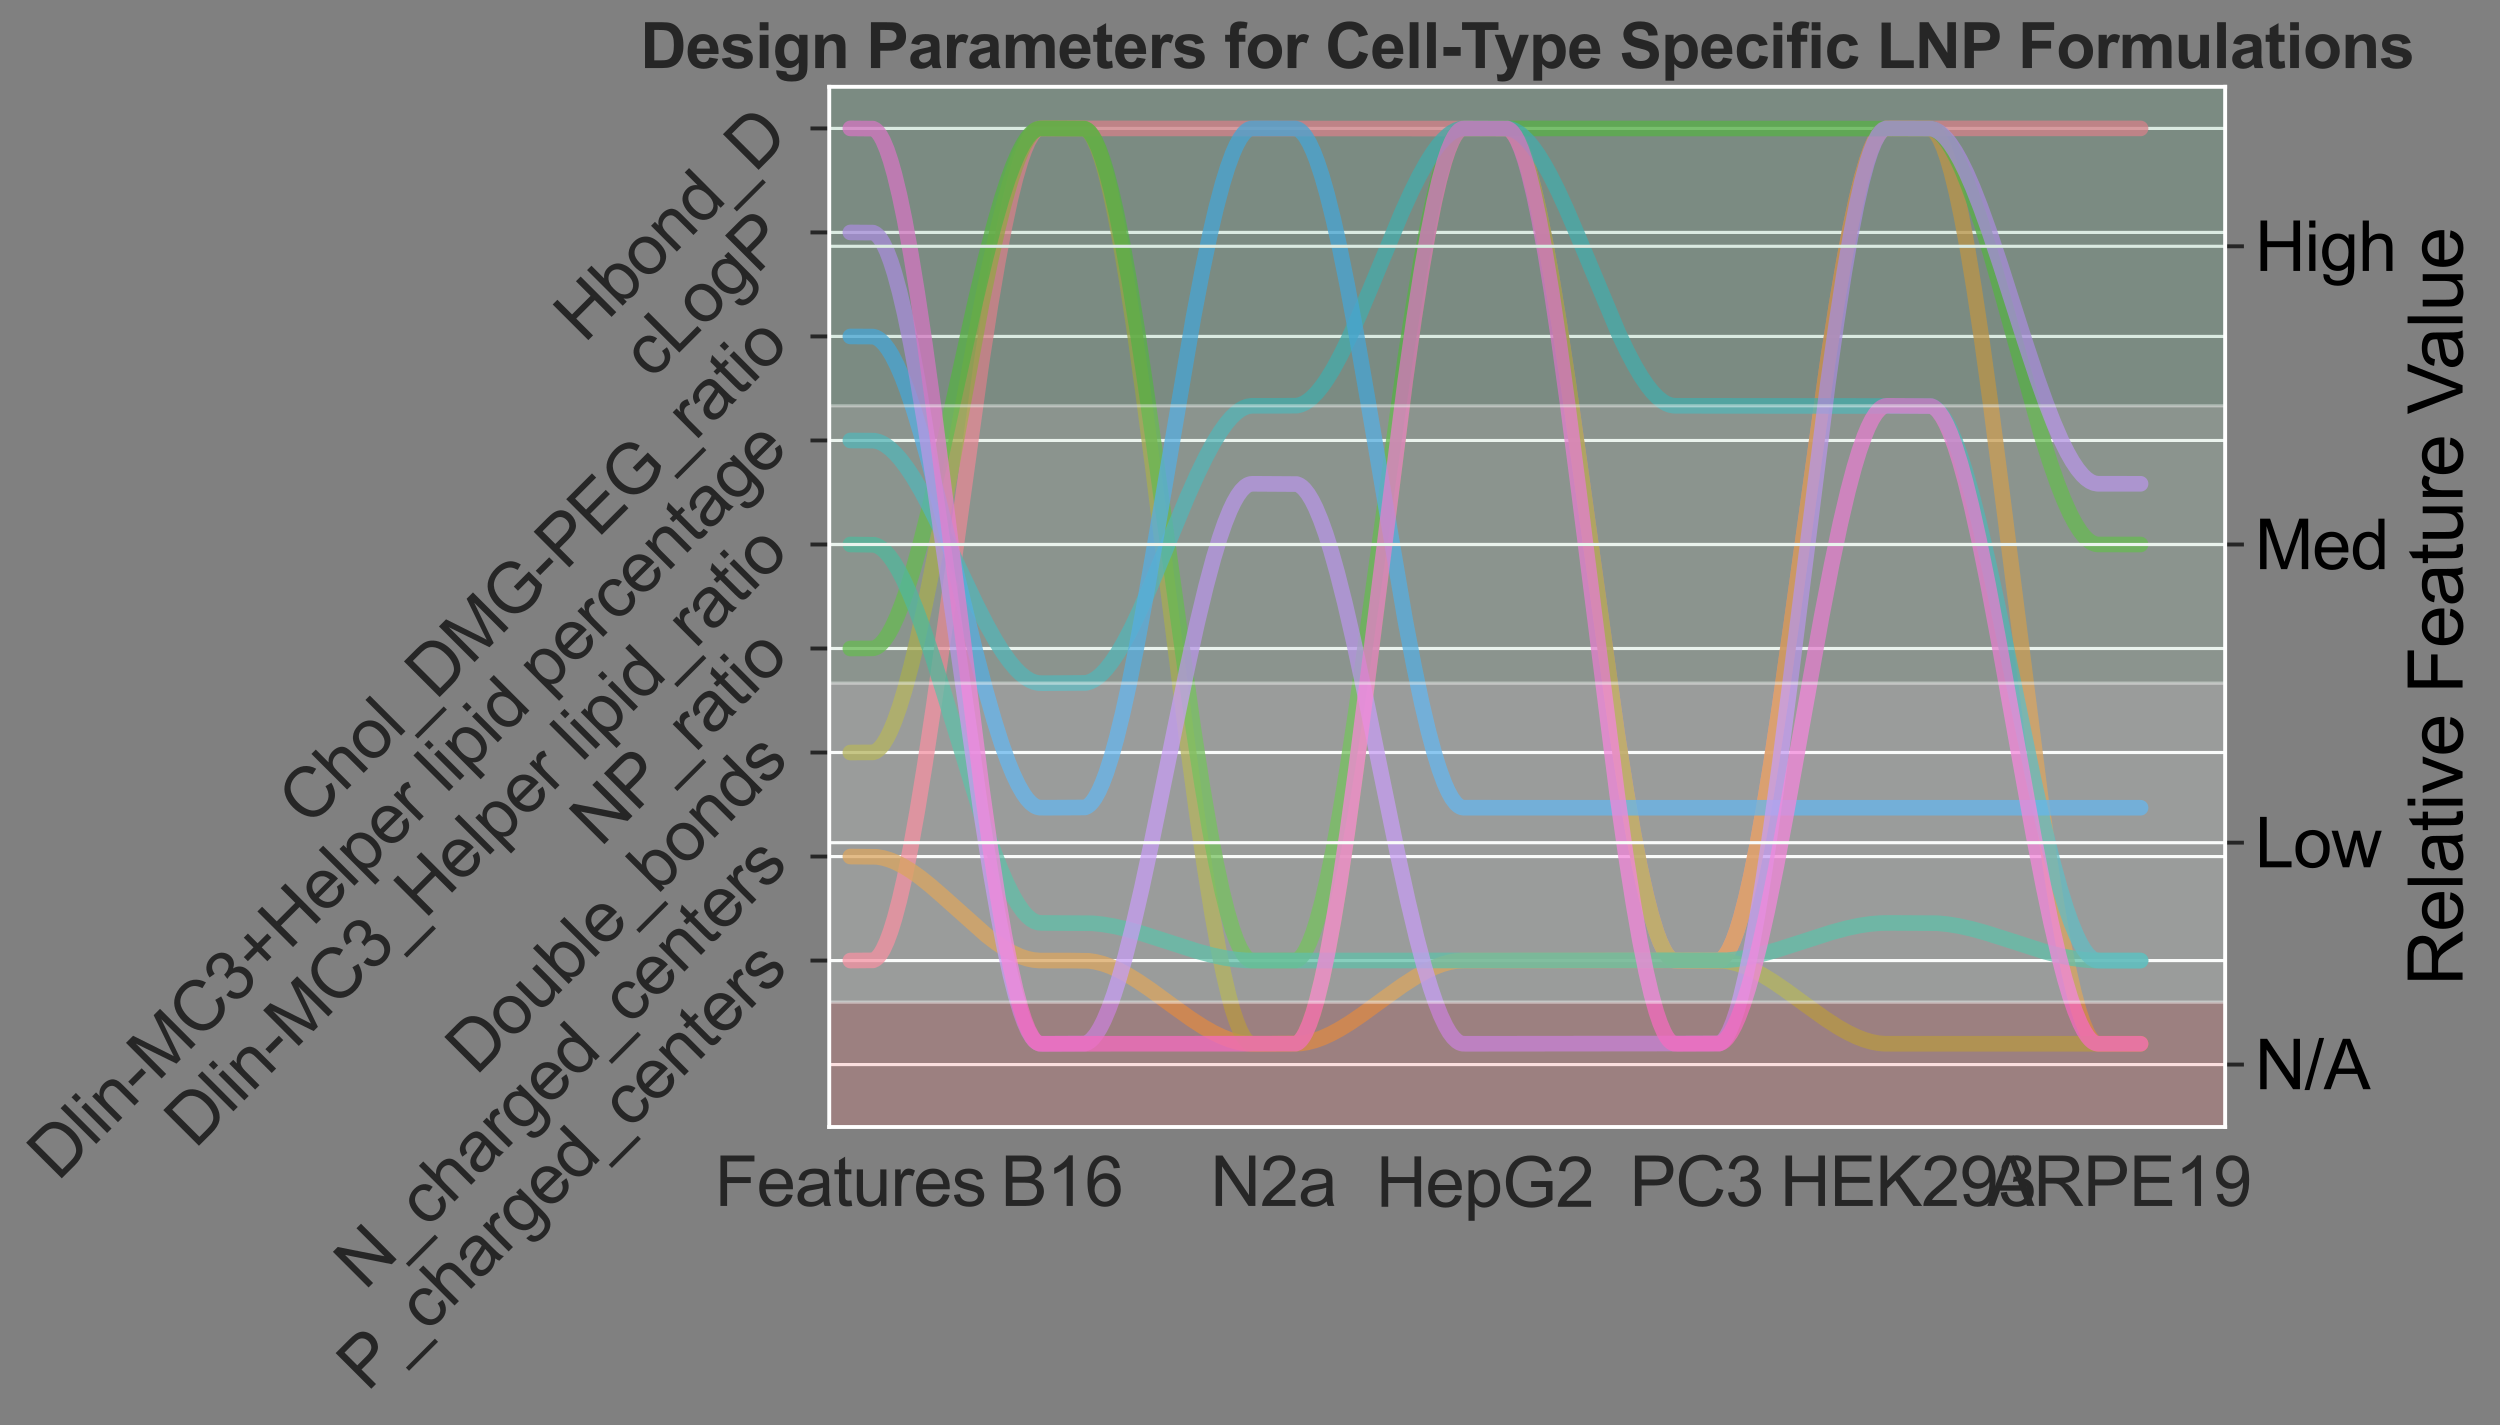 <?xml version="1.0" encoding="utf-8" standalone="no"?>
<!DOCTYPE svg PUBLIC "-//W3C//DTD SVG 1.1//EN"
  "http://www.w3.org/Graphics/SVG/1.1/DTD/svg11.dtd">
<svg xmlns:xlink="http://www.w3.org/1999/xlink" width="799.472pt" height="455.813pt" viewBox="0 0 799.472 455.813" xmlns="http://www.w3.org/2000/svg" version="1.1">
 <rect x="0" y="0" width="799.472" height="455.813" fill="#808080" stroke="none"/>
 <defs>
  <style type="text/css">*{stroke-linejoin: round; stroke-linecap: butt}</style>
 </defs>
 <g id="figure_1">
  <g id="patch_1">
   <path d="M 0 455.813 
L 799.472 455.813 
L 799.472 0 
L 0 0 
L 0 455.813 
z
" style="fill: none"/>
  </g>
  <g id="axes_1">
   <g id="patch_2">
    <path d="M 265.179 360.399 
L 711.579 360.399 
L 711.579 27.759 
L 265.179 27.759 
L 265.179 360.399 
z
" style="fill: none"/>
   </g>
   <g id="matplotlib.axis_1">
    <g id="xtick_1">
     <g id="text_1">
      <!-- Features -->
      <g style="fill: #262626" transform="translate(228.537 385.647) scale(0.22 -0.22)">
       <defs>
        <path id="ArialMT-46" d="M 525 0 
L 525 4581 
L 3616 4581 
L 3616 4041 
L 1131 4041 
L 1131 2622 
L 3281 2622 
L 3281 2081 
L 1131 2081 
L 1131 0 
L 525 0 
z
" transform="scale(0.016)"/>
        <path id="ArialMT-65" d="M 2694 1069 
L 3275 997 
Q 3138 488 2766 206 
Q 2394 -75 1816 -75 
Q 1088 -75 661 373 
Q 234 822 234 1631 
Q 234 2469 665 2931 
Q 1097 3394 1784 3394 
Q 2450 3394 2872 2941 
Q 3294 2488 3294 1666 
Q 3294 1616 3291 1516 
L 816 1516 
Q 847 969 1125 678 
Q 1403 388 1819 388 
Q 2128 388 2347 550 
Q 2566 713 2694 1069 
z
M 847 1978 
L 2700 1978 
Q 2663 2397 2488 2606 
Q 2219 2931 1791 2931 
Q 1403 2931 1139 2672 
Q 875 2413 847 1978 
z
" transform="scale(0.016)"/>
        <path id="ArialMT-61" d="M 2588 409 
Q 2275 144 1986 34 
Q 1697 -75 1366 -75 
Q 819 -75 525 192 
Q 231 459 231 875 
Q 231 1119 342 1320 
Q 453 1522 633 1644 
Q 813 1766 1038 1828 
Q 1203 1872 1538 1913 
Q 2219 1994 2541 2106 
Q 2544 2222 2544 2253 
Q 2544 2597 2384 2738 
Q 2169 2928 1744 2928 
Q 1347 2928 1158 2789 
Q 969 2650 878 2297 
L 328 2372 
Q 403 2725 575 2942 
Q 747 3159 1072 3276 
Q 1397 3394 1825 3394 
Q 2250 3394 2515 3294 
Q 2781 3194 2906 3042 
Q 3031 2891 3081 2659 
Q 3109 2516 3109 2141 
L 3109 1391 
Q 3109 606 3145 398 
Q 3181 191 3288 0 
L 2700 0 
Q 2613 175 2588 409 
z
M 2541 1666 
Q 2234 1541 1622 1453 
Q 1275 1403 1131 1340 
Q 988 1278 909 1158 
Q 831 1038 831 891 
Q 831 666 1001 516 
Q 1172 366 1500 366 
Q 1825 366 2078 508 
Q 2331 650 2450 897 
Q 2541 1088 2541 1459 
L 2541 1666 
z
" transform="scale(0.016)"/>
        <path id="ArialMT-74" d="M 1650 503 
L 1731 6 
Q 1494 -44 1306 -44 
Q 1000 -44 831 53 
Q 663 150 594 308 
Q 525 466 525 972 
L 525 2881 
L 113 2881 
L 113 3319 
L 525 3319 
L 525 4141 
L 1084 4478 
L 1084 3319 
L 1650 3319 
L 1650 2881 
L 1084 2881 
L 1084 941 
Q 1084 700 1114 631 
Q 1144 563 1211 522 
Q 1278 481 1403 481 
Q 1497 481 1650 503 
z
" transform="scale(0.016)"/>
        <path id="ArialMT-75" d="M 2597 0 
L 2597 488 
Q 2209 -75 1544 -75 
Q 1250 -75 995 37 
Q 741 150 617 320 
Q 494 491 444 738 
Q 409 903 409 1263 
L 409 3319 
L 972 3319 
L 972 1478 
Q 972 1038 1006 884 
Q 1059 663 1231 536 
Q 1403 409 1656 409 
Q 1909 409 2131 539 
Q 2353 669 2445 892 
Q 2538 1116 2538 1541 
L 2538 3319 
L 3100 3319 
L 3100 0 
L 2597 0 
z
" transform="scale(0.016)"/>
        <path id="ArialMT-72" d="M 416 0 
L 416 3319 
L 922 3319 
L 922 2816 
Q 1116 3169 1280 3281 
Q 1444 3394 1641 3394 
Q 1925 3394 2219 3213 
L 2025 2691 
Q 1819 2813 1613 2813 
Q 1428 2813 1281 2702 
Q 1134 2591 1072 2394 
Q 978 2094 978 1738 
L 978 0 
L 416 0 
z
" transform="scale(0.016)"/>
        <path id="ArialMT-73" d="M 197 991 
L 753 1078 
Q 800 744 1014 566 
Q 1228 388 1613 388 
Q 2000 388 2187 545 
Q 2375 703 2375 916 
Q 2375 1106 2209 1216 
Q 2094 1291 1634 1406 
Q 1016 1563 777 1677 
Q 538 1791 414 1992 
Q 291 2194 291 2438 
Q 291 2659 392 2848 
Q 494 3038 669 3163 
Q 800 3259 1026 3326 
Q 1253 3394 1513 3394 
Q 1903 3394 2198 3281 
Q 2494 3169 2634 2976 
Q 2775 2784 2828 2463 
L 2278 2388 
Q 2241 2644 2061 2787 
Q 1881 2931 1553 2931 
Q 1166 2931 1000 2803 
Q 834 2675 834 2503 
Q 834 2394 903 2306 
Q 972 2216 1119 2156 
Q 1203 2125 1616 2013 
Q 2213 1853 2448 1751 
Q 2684 1650 2818 1456 
Q 2953 1263 2953 975 
Q 2953 694 2789 445 
Q 2625 197 2315 61 
Q 2006 -75 1616 -75 
Q 969 -75 630 194 
Q 291 463 197 991 
z
" transform="scale(0.016)"/>
       </defs>
       <use xlink:href="#ArialMT-46"/>
       <use xlink:href="#ArialMT-65" x="61.084"/>
       <use xlink:href="#ArialMT-61" x="116.699"/>
       <use xlink:href="#ArialMT-74" x="172.314"/>
       <use xlink:href="#ArialMT-75" x="200.098"/>
       <use xlink:href="#ArialMT-72" x="255.713"/>
       <use xlink:href="#ArialMT-65" x="289.014"/>
       <use xlink:href="#ArialMT-73" x="344.629"/>
      </g>
     </g>
    </g>
    <g id="xtick_2">
     <g id="text_2">
      <!-- B16 -->
      <g style="fill: #262626" transform="translate(320.007 385.647) scale(0.22 -0.22)">
       <defs>
        <path id="ArialMT-42" d="M 469 0 
L 469 4581 
L 2188 4581 
Q 2713 4581 3030 4442 
Q 3347 4303 3526 4014 
Q 3706 3725 3706 3409 
Q 3706 3116 3547 2856 
Q 3388 2597 3066 2438 
Q 3481 2316 3704 2022 
Q 3928 1728 3928 1328 
Q 3928 1006 3792 729 
Q 3656 453 3456 303 
Q 3256 153 2954 76 
Q 2653 0 2216 0 
L 469 0 
z
M 1075 2656 
L 2066 2656 
Q 2469 2656 2644 2709 
Q 2875 2778 2992 2937 
Q 3109 3097 3109 3338 
Q 3109 3566 3000 3739 
Q 2891 3913 2687 3977 
Q 2484 4041 1991 4041 
L 1075 4041 
L 1075 2656 
z
M 1075 541 
L 2216 541 
Q 2509 541 2628 563 
Q 2838 600 2978 687 
Q 3119 775 3209 942 
Q 3300 1109 3300 1328 
Q 3300 1584 3169 1773 
Q 3038 1963 2805 2039 
Q 2572 2116 2134 2116 
L 1075 2116 
L 1075 541 
z
" transform="scale(0.016)"/>
        <path id="ArialMT-31" d="M 2384 0 
L 1822 0 
L 1822 3584 
Q 1619 3391 1289 3197 
Q 959 3003 697 2906 
L 697 3450 
Q 1169 3672 1522 3987 
Q 1875 4303 2022 4600 
L 2384 4600 
L 2384 0 
z
" transform="scale(0.016)"/>
        <path id="ArialMT-36" d="M 3184 3459 
L 2625 3416 
Q 2550 3747 2413 3897 
Q 2184 4138 1850 4138 
Q 1581 4138 1378 3988 
Q 1113 3794 959 3422 
Q 806 3050 800 2363 
Q 1003 2672 1297 2822 
Q 1591 2972 1913 2972 
Q 2475 2972 2870 2558 
Q 3266 2144 3266 1488 
Q 3266 1056 3080 686 
Q 2894 316 2569 119 
Q 2244 -78 1831 -78 
Q 1128 -78 684 439 
Q 241 956 241 2144 
Q 241 3472 731 4075 
Q 1159 4600 1884 4600 
Q 2425 4600 2770 4297 
Q 3116 3994 3184 3459 
z
M 888 1484 
Q 888 1194 1011 928 
Q 1134 663 1356 523 
Q 1578 384 1822 384 
Q 2178 384 2434 671 
Q 2691 959 2691 1453 
Q 2691 1928 2437 2201 
Q 2184 2475 1800 2475 
Q 1419 2475 1153 2201 
Q 888 1928 888 1484 
z
" transform="scale(0.016)"/>
       </defs>
       <use xlink:href="#ArialMT-42"/>
       <use xlink:href="#ArialMT-31" x="66.699"/>
       <use xlink:href="#ArialMT-36" x="122.314"/>
      </g>
     </g>
    </g>
    <g id="xtick_3">
     <g id="text_3">
      <!-- N2a -->
      <g style="fill: #262626" transform="translate(387.037 385.647) scale(0.22 -0.22)">
       <defs>
        <path id="ArialMT-4e" d="M 488 0 
L 488 4581 
L 1109 4581 
L 3516 984 
L 3516 4581 
L 4097 4581 
L 4097 0 
L 3475 0 
L 1069 3600 
L 1069 0 
L 488 0 
z
" transform="scale(0.016)"/>
        <path id="ArialMT-32" d="M 3222 541 
L 3222 0 
L 194 0 
Q 188 203 259 391 
Q 375 700 629 1000 
Q 884 1300 1366 1694 
Q 2113 2306 2375 2664 
Q 2638 3022 2638 3341 
Q 2638 3675 2398 3904 
Q 2159 4134 1775 4134 
Q 1369 4134 1125 3890 
Q 881 3647 878 3216 
L 300 3275 
Q 359 3922 746 4261 
Q 1134 4600 1788 4600 
Q 2447 4600 2831 4234 
Q 3216 3869 3216 3328 
Q 3216 3053 3103 2787 
Q 2991 2522 2730 2228 
Q 2469 1934 1863 1422 
Q 1356 997 1212 845 
Q 1069 694 975 541 
L 3222 541 
z
" transform="scale(0.016)"/>
       </defs>
       <use xlink:href="#ArialMT-4e"/>
       <use xlink:href="#ArialMT-32" x="72.217"/>
       <use xlink:href="#ArialMT-61" x="127.832"/>
      </g>
     </g>
    </g>
    <g id="xtick_4">
     <g id="text_4">
      <!-- HepG2 -->
      <g style="fill: #262626" transform="translate(440 385.915) scale(0.22 -0.22)">
       <defs>
        <path id="ArialMT-48" d="M 513 0 
L 513 4581 
L 1119 4581 
L 1119 2700 
L 3500 2700 
L 3500 4581 
L 4106 4581 
L 4106 0 
L 3500 0 
L 3500 2159 
L 1119 2159 
L 1119 0 
L 513 0 
z
" transform="scale(0.016)"/>
        <path id="ArialMT-70" d="M 422 -1272 
L 422 3319 
L 934 3319 
L 934 2888 
Q 1116 3141 1344 3267 
Q 1572 3394 1897 3394 
Q 2322 3394 2647 3175 
Q 2972 2956 3137 2557 
Q 3303 2159 3303 1684 
Q 3303 1175 3120 767 
Q 2938 359 2589 142 
Q 2241 -75 1856 -75 
Q 1575 -75 1351 44 
Q 1128 163 984 344 
L 984 -1272 
L 422 -1272 
z
M 931 1641 
Q 931 1000 1190 694 
Q 1450 388 1819 388 
Q 2194 388 2461 705 
Q 2728 1022 2728 1688 
Q 2728 2322 2467 2637 
Q 2206 2953 1844 2953 
Q 1484 2953 1207 2617 
Q 931 2281 931 1641 
z
" transform="scale(0.016)"/>
        <path id="ArialMT-47" d="M 2638 1797 
L 2638 2334 
L 4578 2338 
L 4578 638 
Q 4131 281 3656 101 
Q 3181 -78 2681 -78 
Q 2006 -78 1454 211 
Q 903 500 622 1047 
Q 341 1594 341 2269 
Q 341 2938 620 3517 
Q 900 4097 1425 4378 
Q 1950 4659 2634 4659 
Q 3131 4659 3532 4498 
Q 3934 4338 4162 4050 
Q 4391 3763 4509 3300 
L 3963 3150 
Q 3859 3500 3706 3700 
Q 3553 3900 3268 4020 
Q 2984 4141 2638 4141 
Q 2222 4141 1919 4014 
Q 1616 3888 1430 3681 
Q 1244 3475 1141 3228 
Q 966 2803 966 2306 
Q 966 1694 1177 1281 
Q 1388 869 1791 669 
Q 2194 469 2647 469 
Q 3041 469 3416 620 
Q 3791 772 3984 944 
L 3984 1797 
L 2638 1797 
z
" transform="scale(0.016)"/>
       </defs>
       <use xlink:href="#ArialMT-48"/>
       <use xlink:href="#ArialMT-65" x="72.217"/>
       <use xlink:href="#ArialMT-70" x="127.832"/>
       <use xlink:href="#ArialMT-47" x="183.447"/>
       <use xlink:href="#ArialMT-32" x="261.23"/>
      </g>
     </g>
    </g>
    <g id="xtick_5">
     <g id="text_5">
      <!-- PC3 -->
      <g style="fill: #262626" transform="translate(521.089 385.647) scale(0.22 -0.22)">
       <defs>
        <path id="ArialMT-50" d="M 494 0 
L 494 4581 
L 2222 4581 
Q 2678 4581 2919 4538 
Q 3256 4481 3484 4323 
Q 3713 4166 3852 3881 
Q 3991 3597 3991 3256 
Q 3991 2672 3619 2267 
Q 3247 1863 2275 1863 
L 1100 1863 
L 1100 0 
L 494 0 
z
M 1100 2403 
L 2284 2403 
Q 2872 2403 3119 2622 
Q 3366 2841 3366 3238 
Q 3366 3525 3220 3729 
Q 3075 3934 2838 4000 
Q 2684 4041 2272 4041 
L 1100 4041 
L 1100 2403 
z
" transform="scale(0.016)"/>
        <path id="ArialMT-43" d="M 3763 1606 
L 4369 1453 
Q 4178 706 3683 314 
Q 3188 -78 2472 -78 
Q 1731 -78 1267 223 
Q 803 525 561 1097 
Q 319 1669 319 2325 
Q 319 3041 592 3573 
Q 866 4106 1370 4382 
Q 1875 4659 2481 4659 
Q 3169 4659 3637 4309 
Q 4106 3959 4291 3325 
L 3694 3184 
Q 3534 3684 3231 3912 
Q 2928 4141 2469 4141 
Q 1941 4141 1586 3887 
Q 1231 3634 1087 3207 
Q 944 2781 944 2328 
Q 944 1744 1114 1308 
Q 1284 872 1643 656 
Q 2003 441 2422 441 
Q 2931 441 3284 734 
Q 3638 1028 3763 1606 
z
" transform="scale(0.016)"/>
        <path id="ArialMT-33" d="M 269 1209 
L 831 1284 
Q 928 806 1161 595 
Q 1394 384 1728 384 
Q 2125 384 2398 659 
Q 2672 934 2672 1341 
Q 2672 1728 2419 1979 
Q 2166 2231 1775 2231 
Q 1616 2231 1378 2169 
L 1441 2663 
Q 1497 2656 1531 2656 
Q 1891 2656 2178 2843 
Q 2466 3031 2466 3422 
Q 2466 3731 2256 3934 
Q 2047 4138 1716 4138 
Q 1388 4138 1169 3931 
Q 950 3725 888 3313 
L 325 3413 
Q 428 3978 793 4289 
Q 1159 4600 1703 4600 
Q 2078 4600 2393 4439 
Q 2709 4278 2876 4000 
Q 3044 3722 3044 3409 
Q 3044 3113 2884 2869 
Q 2725 2625 2413 2481 
Q 2819 2388 3044 2092 
Q 3269 1797 3269 1353 
Q 3269 753 2831 336 
Q 2394 -81 1725 -81 
Q 1122 -81 723 278 
Q 325 638 269 1209 
z
" transform="scale(0.016)"/>
       </defs>
       <use xlink:href="#ArialMT-50"/>
       <use xlink:href="#ArialMT-43" x="66.699"/>
       <use xlink:href="#ArialMT-33" x="138.916"/>
      </g>
     </g>
    </g>
    <g id="xtick_6">
     <g id="text_6">
      <!-- HEK293 -->
      <g style="fill: #262626" transform="translate(569.154 385.647) scale(0.22 -0.22)">
       <defs>
        <path id="ArialMT-45" d="M 506 0 
L 506 4581 
L 3819 4581 
L 3819 4041 
L 1113 4041 
L 1113 2638 
L 3647 2638 
L 3647 2100 
L 1113 2100 
L 1113 541 
L 3925 541 
L 3925 0 
L 506 0 
z
" transform="scale(0.016)"/>
        <path id="ArialMT-4b" d="M 469 0 
L 469 4581 
L 1075 4581 
L 1075 2309 
L 3350 4581 
L 4172 4581 
L 2250 2725 
L 4256 0 
L 3456 0 
L 1825 2319 
L 1075 1588 
L 1075 0 
L 469 0 
z
" transform="scale(0.016)"/>
        <path id="ArialMT-39" d="M 350 1059 
L 891 1109 
Q 959 728 1153 556 
Q 1347 384 1650 384 
Q 1909 384 2104 503 
Q 2300 622 2425 820 
Q 2550 1019 2634 1356 
Q 2719 1694 2719 2044 
Q 2719 2081 2716 2156 
Q 2547 1888 2255 1720 
Q 1963 1553 1622 1553 
Q 1053 1553 659 1965 
Q 266 2378 266 3053 
Q 266 3750 677 4175 
Q 1088 4600 1706 4600 
Q 2153 4600 2523 4359 
Q 2894 4119 3086 3673 
Q 3278 3228 3278 2384 
Q 3278 1506 3087 986 
Q 2897 466 2520 194 
Q 2144 -78 1638 -78 
Q 1100 -78 759 220 
Q 419 519 350 1059 
z
M 2653 3081 
Q 2653 3566 2395 3850 
Q 2138 4134 1775 4134 
Q 1400 4134 1122 3828 
Q 844 3522 844 3034 
Q 844 2597 1108 2323 
Q 1372 2050 1759 2050 
Q 2150 2050 2401 2323 
Q 2653 2597 2653 3081 
z
" transform="scale(0.016)"/>
       </defs>
       <use xlink:href="#ArialMT-48"/>
       <use xlink:href="#ArialMT-45" x="72.217"/>
       <use xlink:href="#ArialMT-4b" x="138.916"/>
       <use xlink:href="#ArialMT-32" x="205.615"/>
       <use xlink:href="#ArialMT-39" x="261.23"/>
       <use xlink:href="#ArialMT-33" x="316.846"/>
      </g>
     </g>
    </g>
    <g id="xtick_7">
     <g id="text_7">
      <!-- ARPE19 -->
      <g style="fill: #262626" transform="translate(635.57 385.647) scale(0.22 -0.22)">
       <defs>
        <path id="ArialMT-41" d="M -9 0 
L 1750 4581 
L 2403 4581 
L 4278 0 
L 3588 0 
L 3053 1388 
L 1138 1388 
L 634 0 
L -9 0 
z
M 1313 1881 
L 2866 1881 
L 2388 3150 
Q 2169 3728 2063 4100 
Q 1975 3659 1816 3225 
L 1313 1881 
z
" transform="scale(0.016)"/>
        <path id="ArialMT-52" d="M 503 0 
L 503 4581 
L 2534 4581 
Q 3147 4581 3465 4457 
Q 3784 4334 3975 4021 
Q 4166 3709 4166 3331 
Q 4166 2844 3850 2509 
Q 3534 2175 2875 2084 
Q 3116 1969 3241 1856 
Q 3506 1613 3744 1247 
L 4541 0 
L 3778 0 
L 3172 953 
Q 2906 1366 2734 1584 
Q 2563 1803 2427 1890 
Q 2291 1978 2150 2013 
Q 2047 2034 1813 2034 
L 1109 2034 
L 1109 0 
L 503 0 
z
M 1109 2559 
L 2413 2559 
Q 2828 2559 3062 2645 
Q 3297 2731 3419 2920 
Q 3541 3109 3541 3331 
Q 3541 3656 3305 3865 
Q 3069 4075 2559 4075 
L 1109 4075 
L 1109 2559 
z
" transform="scale(0.016)"/>
       </defs>
       <use xlink:href="#ArialMT-41"/>
       <use xlink:href="#ArialMT-52" x="66.699"/>
       <use xlink:href="#ArialMT-50" x="138.916"/>
       <use xlink:href="#ArialMT-45" x="205.615"/>
       <use xlink:href="#ArialMT-31" x="272.314"/>
       <use xlink:href="#ArialMT-39" x="327.93"/>
      </g>
     </g>
    </g>
   </g>
   <g id="matplotlib.axis_2">
    <g id="ytick_1">
     <g id="line2d_1">
      <path d="M 265.179 307.177 
L 711.579 307.177 
" clip-path="url(#p0598faed10)" style="fill: none; stroke: #ffffff; stroke-linecap: round"/>
     </g>
     <g id="line2d_2">
      <defs>
       <path id="md3217db7b7" d="M 0 0 
L -6 0 
" style="stroke: #262626; stroke-width: 1.25"/>
      </defs>
      <g>
       <use xlink:href="#md3217db7b7" x="265.179" y="307.177" style="fill: #262626; stroke: #262626; stroke-width: 1.25"/>
      </g>
     </g>
     <g id="text_8">
      <!-- P_charged_centers -->
      <g style="fill: #262626" transform="translate(117.504 445.339) rotate(-45) scale(0.22 -0.22)">
       <defs>
        <path id="ArialMT-5f" d="M -97 -1272 
L -97 -866 
L 3631 -866 
L 3631 -1272 
L -97 -1272 
z
" transform="scale(0.016)"/>
        <path id="ArialMT-63" d="M 2588 1216 
L 3141 1144 
Q 3050 572 2676 248 
Q 2303 -75 1759 -75 
Q 1078 -75 664 370 
Q 250 816 250 1647 
Q 250 2184 428 2587 
Q 606 2991 970 3192 
Q 1334 3394 1763 3394 
Q 2303 3394 2647 3120 
Q 2991 2847 3088 2344 
L 2541 2259 
Q 2463 2594 2264 2762 
Q 2066 2931 1784 2931 
Q 1359 2931 1093 2626 
Q 828 2322 828 1663 
Q 828 994 1084 691 
Q 1341 388 1753 388 
Q 2084 388 2306 591 
Q 2528 794 2588 1216 
z
" transform="scale(0.016)"/>
        <path id="ArialMT-68" d="M 422 0 
L 422 4581 
L 984 4581 
L 984 2938 
Q 1378 3394 1978 3394 
Q 2347 3394 2619 3248 
Q 2891 3103 3008 2847 
Q 3125 2591 3125 2103 
L 3125 0 
L 2563 0 
L 2563 2103 
Q 2563 2525 2380 2717 
Q 2197 2909 1863 2909 
Q 1613 2909 1392 2779 
Q 1172 2650 1078 2428 
Q 984 2206 984 1816 
L 984 0 
L 422 0 
z
" transform="scale(0.016)"/>
        <path id="ArialMT-67" d="M 319 -275 
L 866 -356 
Q 900 -609 1056 -725 
Q 1266 -881 1628 -881 
Q 2019 -881 2231 -725 
Q 2444 -569 2519 -288 
Q 2563 -116 2559 434 
Q 2191 0 1641 0 
Q 956 0 581 494 
Q 206 988 206 1678 
Q 206 2153 378 2554 
Q 550 2956 876 3175 
Q 1203 3394 1644 3394 
Q 2231 3394 2613 2919 
L 2613 3319 
L 3131 3319 
L 3131 450 
Q 3131 -325 2973 -648 
Q 2816 -972 2473 -1159 
Q 2131 -1347 1631 -1347 
Q 1038 -1347 672 -1080 
Q 306 -813 319 -275 
z
M 784 1719 
Q 784 1066 1043 766 
Q 1303 466 1694 466 
Q 2081 466 2343 764 
Q 2606 1063 2606 1700 
Q 2606 2309 2336 2618 
Q 2066 2928 1684 2928 
Q 1309 2928 1046 2623 
Q 784 2319 784 1719 
z
" transform="scale(0.016)"/>
        <path id="ArialMT-64" d="M 2575 0 
L 2575 419 
Q 2259 -75 1647 -75 
Q 1250 -75 917 144 
Q 584 363 401 755 
Q 219 1147 219 1656 
Q 219 2153 384 2558 
Q 550 2963 881 3178 
Q 1213 3394 1622 3394 
Q 1922 3394 2156 3267 
Q 2391 3141 2538 2938 
L 2538 4581 
L 3097 4581 
L 3097 0 
L 2575 0 
z
M 797 1656 
Q 797 1019 1065 703 
Q 1334 388 1700 388 
Q 2069 388 2326 689 
Q 2584 991 2584 1609 
Q 2584 2291 2321 2609 
Q 2059 2928 1675 2928 
Q 1300 2928 1048 2622 
Q 797 2316 797 1656 
z
" transform="scale(0.016)"/>
        <path id="ArialMT-6e" d="M 422 0 
L 422 3319 
L 928 3319 
L 928 2847 
Q 1294 3394 1984 3394 
Q 2284 3394 2536 3286 
Q 2788 3178 2913 3003 
Q 3038 2828 3088 2588 
Q 3119 2431 3119 2041 
L 3119 0 
L 2556 0 
L 2556 2019 
Q 2556 2363 2490 2533 
Q 2425 2703 2258 2804 
Q 2091 2906 1866 2906 
Q 1506 2906 1245 2678 
Q 984 2450 984 1813 
L 984 0 
L 422 0 
z
" transform="scale(0.016)"/>
       </defs>
       <use xlink:href="#ArialMT-50"/>
       <use xlink:href="#ArialMT-5f" x="66.699"/>
       <use xlink:href="#ArialMT-63" x="122.314"/>
       <use xlink:href="#ArialMT-68" x="172.314"/>
       <use xlink:href="#ArialMT-61" x="227.93"/>
       <use xlink:href="#ArialMT-72" x="283.545"/>
       <use xlink:href="#ArialMT-67" x="316.846"/>
       <use xlink:href="#ArialMT-65" x="372.461"/>
       <use xlink:href="#ArialMT-64" x="428.076"/>
       <use xlink:href="#ArialMT-5f" x="483.691"/>
       <use xlink:href="#ArialMT-63" x="539.307"/>
       <use xlink:href="#ArialMT-65" x="589.307"/>
       <use xlink:href="#ArialMT-6e" x="644.922"/>
       <use xlink:href="#ArialMT-74" x="700.537"/>
       <use xlink:href="#ArialMT-65" x="728.32"/>
       <use xlink:href="#ArialMT-72" x="783.936"/>
       <use xlink:href="#ArialMT-73" x="817.236"/>
      </g>
     </g>
    </g>
    <g id="ytick_2">
     <g id="line2d_3">
      <path d="M 265.179 273.913 
L 711.579 273.913 
" clip-path="url(#p0598faed10)" style="fill: none; stroke: #ffffff; stroke-linecap: round"/>
     </g>
     <g id="line2d_4">
      <g>
       <use xlink:href="#md3217db7b7" x="265.179" y="273.913" style="fill: #262626; stroke: #262626; stroke-width: 1.25"/>
      </g>
     </g>
     <g id="text_9">
      <!-- N_charged_centers -->
      <g style="fill: #262626" transform="translate(116.646 412.933) rotate(-45) scale(0.22 -0.22)">
       <use xlink:href="#ArialMT-4e"/>
       <use xlink:href="#ArialMT-5f" x="72.217"/>
       <use xlink:href="#ArialMT-63" x="127.832"/>
       <use xlink:href="#ArialMT-68" x="177.832"/>
       <use xlink:href="#ArialMT-61" x="233.447"/>
       <use xlink:href="#ArialMT-72" x="289.062"/>
       <use xlink:href="#ArialMT-67" x="322.363"/>
       <use xlink:href="#ArialMT-65" x="377.979"/>
       <use xlink:href="#ArialMT-64" x="433.594"/>
       <use xlink:href="#ArialMT-5f" x="489.209"/>
       <use xlink:href="#ArialMT-63" x="544.824"/>
       <use xlink:href="#ArialMT-65" x="594.824"/>
       <use xlink:href="#ArialMT-6e" x="650.439"/>
       <use xlink:href="#ArialMT-74" x="706.055"/>
       <use xlink:href="#ArialMT-65" x="733.838"/>
       <use xlink:href="#ArialMT-72" x="789.453"/>
       <use xlink:href="#ArialMT-73" x="822.754"/>
      </g>
     </g>
    </g>
    <g id="ytick_3">
     <g id="line2d_5">
      <path d="M 265.179 240.649 
L 711.579 240.649 
" clip-path="url(#p0598faed10)" style="fill: none; stroke: #ffffff; stroke-linecap: round"/>
     </g>
     <g id="line2d_6">
      <g>
       <use xlink:href="#md3217db7b7" x="265.179" y="240.649" style="fill: #262626; stroke: #262626; stroke-width: 1.25"/>
      </g>
     </g>
     <g id="text_10">
      <!-- Double_bonds -->
      <g style="fill: #262626" transform="translate(152.261 344.237) rotate(-45) scale(0.22 -0.22)">
       <defs>
        <path id="ArialMT-44" d="M 494 0 
L 494 4581 
L 2072 4581 
Q 2606 4581 2888 4516 
Q 3281 4425 3559 4188 
Q 3922 3881 4101 3404 
Q 4281 2928 4281 2316 
Q 4281 1794 4159 1391 
Q 4038 988 3847 723 
Q 3656 459 3429 307 
Q 3203 156 2883 78 
Q 2563 0 2147 0 
L 494 0 
z
M 1100 541 
L 2078 541 
Q 2531 541 2789 625 
Q 3047 709 3200 863 
Q 3416 1078 3536 1442 
Q 3656 1806 3656 2325 
Q 3656 3044 3420 3430 
Q 3184 3816 2847 3947 
Q 2603 4041 2063 4041 
L 1100 4041 
L 1100 541 
z
" transform="scale(0.016)"/>
        <path id="ArialMT-6f" d="M 213 1659 
Q 213 2581 725 3025 
Q 1153 3394 1769 3394 
Q 2453 3394 2887 2945 
Q 3322 2497 3322 1706 
Q 3322 1066 3130 698 
Q 2938 331 2570 128 
Q 2203 -75 1769 -75 
Q 1072 -75 642 372 
Q 213 819 213 1659 
z
M 791 1659 
Q 791 1022 1069 705 
Q 1347 388 1769 388 
Q 2188 388 2466 706 
Q 2744 1025 2744 1678 
Q 2744 2294 2464 2611 
Q 2184 2928 1769 2928 
Q 1347 2928 1069 2612 
Q 791 2297 791 1659 
z
" transform="scale(0.016)"/>
        <path id="ArialMT-62" d="M 941 0 
L 419 0 
L 419 4581 
L 981 4581 
L 981 2947 
Q 1338 3394 1891 3394 
Q 2197 3394 2470 3270 
Q 2744 3147 2920 2923 
Q 3097 2700 3197 2384 
Q 3297 2069 3297 1709 
Q 3297 856 2875 390 
Q 2453 -75 1863 -75 
Q 1275 -75 941 416 
L 941 0 
z
M 934 1684 
Q 934 1088 1097 822 
Q 1363 388 1816 388 
Q 2184 388 2453 708 
Q 2722 1028 2722 1663 
Q 2722 2313 2464 2622 
Q 2206 2931 1841 2931 
Q 1472 2931 1203 2611 
Q 934 2291 934 1684 
z
" transform="scale(0.016)"/>
        <path id="ArialMT-6c" d="M 409 0 
L 409 4581 
L 972 4581 
L 972 0 
L 409 0 
z
" transform="scale(0.016)"/>
       </defs>
       <use xlink:href="#ArialMT-44"/>
       <use xlink:href="#ArialMT-6f" x="72.217"/>
       <use xlink:href="#ArialMT-75" x="127.832"/>
       <use xlink:href="#ArialMT-62" x="183.447"/>
       <use xlink:href="#ArialMT-6c" x="239.062"/>
       <use xlink:href="#ArialMT-65" x="261.279"/>
       <use xlink:href="#ArialMT-5f" x="316.895"/>
       <use xlink:href="#ArialMT-62" x="372.51"/>
       <use xlink:href="#ArialMT-6f" x="428.125"/>
       <use xlink:href="#ArialMT-6e" x="483.74"/>
       <use xlink:href="#ArialMT-64" x="539.355"/>
       <use xlink:href="#ArialMT-73" x="594.971"/>
      </g>
     </g>
    </g>
    <g id="ytick_4">
     <g id="line2d_7">
      <path d="M 265.179 207.385 
L 711.579 207.385 
" clip-path="url(#p0598faed10)" style="fill: none; stroke: #ffffff; stroke-linecap: round"/>
     </g>
     <g id="line2d_8">
      <g>
       <use xlink:href="#md3217db7b7" x="265.179" y="207.385" style="fill: #262626; stroke: #262626; stroke-width: 1.25"/>
      </g>
     </g>
     <g id="text_11">
      <!-- NP_ratio -->
      <g style="fill: #262626" transform="translate(192.065 271.168) rotate(-45) scale(0.22 -0.22)">
       <defs>
        <path id="ArialMT-69" d="M 425 3934 
L 425 4581 
L 988 4581 
L 988 3934 
L 425 3934 
z
M 425 0 
L 425 3319 
L 988 3319 
L 988 0 
L 425 0 
z
" transform="scale(0.016)"/>
       </defs>
       <use xlink:href="#ArialMT-4e"/>
       <use xlink:href="#ArialMT-50" x="72.217"/>
       <use xlink:href="#ArialMT-5f" x="138.916"/>
       <use xlink:href="#ArialMT-72" x="194.531"/>
       <use xlink:href="#ArialMT-61" x="227.832"/>
       <use xlink:href="#ArialMT-74" x="283.447"/>
       <use xlink:href="#ArialMT-69" x="311.23"/>
       <use xlink:href="#ArialMT-6f" x="333.447"/>
      </g>
     </g>
    </g>
    <g id="ytick_5">
     <g id="line2d_9">
      <path d="M 265.179 174.121 
L 711.579 174.121 
" clip-path="url(#p0598faed10)" style="fill: none; stroke: #ffffff; stroke-linecap: round"/>
     </g>
     <g id="line2d_10">
      <g>
       <use xlink:href="#md3217db7b7" x="265.179" y="174.121" style="fill: #262626; stroke: #262626; stroke-width: 1.25"/>
      </g>
     </g>
     <g id="text_12">
      <!-- Dlin-MC3_Helper lipid_ratio -->
      <g style="fill: #262626" transform="translate(62.389 367.636) rotate(-45) scale(0.22 -0.22)">
       <defs>
        <path id="ArialMT-2d" d="M 203 1375 
L 203 1941 
L 1931 1941 
L 1931 1375 
L 203 1375 
z
" transform="scale(0.016)"/>
        <path id="ArialMT-4d" d="M 475 0 
L 475 4581 
L 1388 4581 
L 2472 1338 
Q 2622 884 2691 659 
Q 2769 909 2934 1394 
L 4031 4581 
L 4847 4581 
L 4847 0 
L 4263 0 
L 4263 3834 
L 2931 0 
L 2384 0 
L 1059 3900 
L 1059 0 
L 475 0 
z
" transform="scale(0.016)"/>
        <path id="ArialMT-20" transform="scale(0.016)"/>
       </defs>
       <use xlink:href="#ArialMT-44"/>
       <use xlink:href="#ArialMT-6c" x="72.217"/>
       <use xlink:href="#ArialMT-69" x="94.434"/>
       <use xlink:href="#ArialMT-6e" x="116.65"/>
       <use xlink:href="#ArialMT-2d" x="172.266"/>
       <use xlink:href="#ArialMT-4d" x="205.566"/>
       <use xlink:href="#ArialMT-43" x="288.867"/>
       <use xlink:href="#ArialMT-33" x="361.084"/>
       <use xlink:href="#ArialMT-5f" x="416.699"/>
       <use xlink:href="#ArialMT-48" x="472.314"/>
       <use xlink:href="#ArialMT-65" x="544.531"/>
       <use xlink:href="#ArialMT-6c" x="600.146"/>
       <use xlink:href="#ArialMT-70" x="622.363"/>
       <use xlink:href="#ArialMT-65" x="677.979"/>
       <use xlink:href="#ArialMT-72" x="733.594"/>
       <use xlink:href="#ArialMT-20" x="766.895"/>
       <use xlink:href="#ArialMT-6c" x="794.678"/>
       <use xlink:href="#ArialMT-69" x="816.895"/>
       <use xlink:href="#ArialMT-70" x="839.111"/>
       <use xlink:href="#ArialMT-69" x="894.727"/>
       <use xlink:href="#ArialMT-64" x="916.943"/>
       <use xlink:href="#ArialMT-5f" x="972.559"/>
       <use xlink:href="#ArialMT-72" x="1028.174"/>
       <use xlink:href="#ArialMT-61" x="1061.475"/>
       <use xlink:href="#ArialMT-74" x="1117.09"/>
       <use xlink:href="#ArialMT-69" x="1144.873"/>
       <use xlink:href="#ArialMT-6f" x="1167.09"/>
      </g>
     </g>
    </g>
    <g id="ytick_6">
     <g id="line2d_11">
      <path d="M 265.179 140.857 
L 711.579 140.857 
" clip-path="url(#p0598faed10)" style="fill: none; stroke: #ffffff; stroke-linecap: round"/>
     </g>
     <g id="line2d_12">
      <g>
       <use xlink:href="#md3217db7b7" x="265.179" y="140.857" style="fill: #262626; stroke: #262626; stroke-width: 1.25"/>
      </g>
     </g>
     <g id="text_13">
      <!-- Dlin-MC3+Helper lipid percentage -->
      <g style="fill: #262626" transform="translate(18.525 378.054) rotate(-45) scale(0.22 -0.22)">
       <defs>
        <path id="ArialMT-2b" d="M 1603 741 
L 1603 1997 
L 356 1997 
L 356 2522 
L 1603 2522 
L 1603 3769 
L 2134 3769 
L 2134 2522 
L 3381 2522 
L 3381 1997 
L 2134 1997 
L 2134 741 
L 1603 741 
z
" transform="scale(0.016)"/>
       </defs>
       <use xlink:href="#ArialMT-44"/>
       <use xlink:href="#ArialMT-6c" x="72.217"/>
       <use xlink:href="#ArialMT-69" x="94.434"/>
       <use xlink:href="#ArialMT-6e" x="116.65"/>
       <use xlink:href="#ArialMT-2d" x="172.266"/>
       <use xlink:href="#ArialMT-4d" x="205.566"/>
       <use xlink:href="#ArialMT-43" x="288.867"/>
       <use xlink:href="#ArialMT-33" x="361.084"/>
       <use xlink:href="#ArialMT-2b" x="416.699"/>
       <use xlink:href="#ArialMT-48" x="475.098"/>
       <use xlink:href="#ArialMT-65" x="547.314"/>
       <use xlink:href="#ArialMT-6c" x="602.93"/>
       <use xlink:href="#ArialMT-70" x="625.146"/>
       <use xlink:href="#ArialMT-65" x="680.762"/>
       <use xlink:href="#ArialMT-72" x="736.377"/>
       <use xlink:href="#ArialMT-20" x="769.678"/>
       <use xlink:href="#ArialMT-6c" x="797.461"/>
       <use xlink:href="#ArialMT-69" x="819.678"/>
       <use xlink:href="#ArialMT-70" x="841.895"/>
       <use xlink:href="#ArialMT-69" x="897.51"/>
       <use xlink:href="#ArialMT-64" x="919.727"/>
       <use xlink:href="#ArialMT-20" x="975.342"/>
       <use xlink:href="#ArialMT-70" x="1003.125"/>
       <use xlink:href="#ArialMT-65" x="1058.74"/>
       <use xlink:href="#ArialMT-72" x="1114.355"/>
       <use xlink:href="#ArialMT-63" x="1147.656"/>
       <use xlink:href="#ArialMT-65" x="1197.656"/>
       <use xlink:href="#ArialMT-6e" x="1253.271"/>
       <use xlink:href="#ArialMT-74" x="1308.887"/>
       <use xlink:href="#ArialMT-61" x="1336.67"/>
       <use xlink:href="#ArialMT-67" x="1392.285"/>
       <use xlink:href="#ArialMT-65" x="1447.9"/>
      </g>
     </g>
    </g>
    <g id="ytick_7">
     <g id="line2d_13">
      <path d="M 265.179 107.593 
L 711.579 107.593 
" clip-path="url(#p0598faed10)" style="fill: none; stroke: #ffffff; stroke-linecap: round"/>
     </g>
     <g id="line2d_14">
      <g>
       <use xlink:href="#md3217db7b7" x="265.179" y="107.593" style="fill: #262626; stroke: #262626; stroke-width: 1.25"/>
      </g>
     </g>
     <g id="text_14">
      <!-- Chol_DMG-PEG_ratio -->
      <g style="fill: #262626" transform="translate(98.708 264.789) rotate(-45) scale(0.22 -0.22)">
       <use xlink:href="#ArialMT-43"/>
       <use xlink:href="#ArialMT-68" x="72.217"/>
       <use xlink:href="#ArialMT-6f" x="127.832"/>
       <use xlink:href="#ArialMT-6c" x="183.447"/>
       <use xlink:href="#ArialMT-5f" x="205.664"/>
       <use xlink:href="#ArialMT-44" x="261.279"/>
       <use xlink:href="#ArialMT-4d" x="333.496"/>
       <use xlink:href="#ArialMT-47" x="416.797"/>
       <use xlink:href="#ArialMT-2d" x="494.58"/>
       <use xlink:href="#ArialMT-50" x="527.881"/>
       <use xlink:href="#ArialMT-45" x="594.58"/>
       <use xlink:href="#ArialMT-47" x="661.279"/>
       <use xlink:href="#ArialMT-5f" x="739.062"/>
       <use xlink:href="#ArialMT-72" x="794.678"/>
       <use xlink:href="#ArialMT-61" x="827.979"/>
       <use xlink:href="#ArialMT-74" x="883.594"/>
       <use xlink:href="#ArialMT-69" x="911.377"/>
       <use xlink:href="#ArialMT-6f" x="933.594"/>
      </g>
     </g>
    </g>
    <g id="ytick_8">
     <g id="line2d_15">
      <path d="M 265.179 74.329 
L 711.579 74.329 
" clip-path="url(#p0598faed10)" style="fill: none; stroke: #ffffff; stroke-linecap: round"/>
     </g>
     <g id="line2d_16">
      <g>
       <use xlink:href="#md3217db7b7" x="265.179" y="74.329" style="fill: #262626; stroke: #262626; stroke-width: 1.25"/>
      </g>
     </g>
     <g id="text_15">
      <!-- cLogP -->
      <g style="fill: #262626" transform="translate(208.297 121.697) rotate(-45) scale(0.22 -0.22)">
       <defs>
        <path id="ArialMT-4c" d="M 469 0 
L 469 4581 
L 1075 4581 
L 1075 541 
L 3331 541 
L 3331 0 
L 469 0 
z
" transform="scale(0.016)"/>
       </defs>
       <use xlink:href="#ArialMT-63"/>
       <use xlink:href="#ArialMT-4c" x="50"/>
       <use xlink:href="#ArialMT-6f" x="105.615"/>
       <use xlink:href="#ArialMT-67" x="161.23"/>
       <use xlink:href="#ArialMT-50" x="216.846"/>
      </g>
     </g>
    </g>
    <g id="ytick_9">
     <g id="line2d_17">
      <path d="M 265.179 41.065 
L 711.579 41.065 
" clip-path="url(#p0598faed10)" style="fill: none; stroke: #ffffff; stroke-linecap: round"/>
     </g>
     <g id="line2d_18">
      <g>
       <use xlink:href="#md3217db7b7" x="265.179" y="41.065" style="fill: #262626; stroke: #262626; stroke-width: 1.25"/>
      </g>
     </g>
     <g id="text_16">
      <!-- Hbond_D -->
      <g style="fill: #262626" transform="translate(186.864 110.049) rotate(-45) scale(0.22 -0.22)">
       <use xlink:href="#ArialMT-48"/>
       <use xlink:href="#ArialMT-62" x="72.217"/>
       <use xlink:href="#ArialMT-6f" x="127.832"/>
       <use xlink:href="#ArialMT-6e" x="183.447"/>
       <use xlink:href="#ArialMT-64" x="239.062"/>
       <use xlink:href="#ArialMT-5f" x="294.678"/>
       <use xlink:href="#ArialMT-44" x="350.293"/>
      </g>
     </g>
    </g>
   </g>
   <g id="line2d_19">
    <path d="M 271.942 307.177 
L 279.202 307.11 
L 280.008 306.722 
L 280.815 305.996 
L 281.622 304.942 
L 282.428 303.572 
L 283.638 300.947 
L 284.848 297.669 
L 286.058 293.773 
L 287.671 287.681 
L 289.284 280.64 
L 291.301 270.634 
L 293.317 259.442 
L 295.737 244.68 
L 298.56 225.982 
L 302.19 200.306 
L 313.886 115.98 
L 316.709 97.76 
L 319.129 83.526 
L 321.146 72.858 
L 323.162 63.451 
L 324.775 56.944 
L 326.389 51.435 
L 327.598 48.008 
L 328.808 45.226 
L 330.018 43.124 
L 330.825 42.118 
L 331.632 41.441 
L 332.438 41.104 
L 333.648 41.065 
L 482.065 41.12 
L 482.871 41.489 
L 483.678 42.196 
L 484.484 43.231 
L 485.291 44.583 
L 486.501 47.183 
L 487.711 50.436 
L 488.921 54.309 
L 490.534 60.372 
L 492.147 67.387 
L 494.164 77.365 
L 496.18 88.531 
L 498.6 103.268 
L 501.423 121.943 
L 505.053 147.6 
L 517.152 234.648 
L 519.975 252.67 
L 522.395 266.689 
L 524.412 277.146 
L 526.428 286.313 
L 528.041 292.606 
L 529.655 297.883 
L 530.865 301.123 
L 532.075 303.708 
L 532.881 305.05 
L 533.688 306.075 
L 534.494 306.771 
L 535.301 307.128 
L 536.511 307.177 
L 549.82 307.089 
L 550.627 306.67 
L 551.433 305.914 
L 552.24 304.831 
L 553.046 303.433 
L 554.256 300.768 
L 555.466 297.451 
L 556.676 293.52 
L 558.289 287.384 
L 559.903 280.302 
L 561.919 270.25 
L 563.936 259.018 
L 566.356 244.216 
L 569.179 225.483 
L 572.808 199.779 
L 584.504 115.492 
L 587.327 97.312 
L 589.747 83.122 
L 591.764 72.496 
L 593.78 63.137 
L 595.394 56.673 
L 597.007 51.211 
L 598.217 47.822 
L 599.427 45.08 
L 600.636 43.02 
L 601.443 42.044 
L 602.25 41.397 
L 603.056 41.09 
L 605.073 41.065 
L 684.524 41.065 
L 684.524 41.065 
" clip-path="url(#p0598faed10)" style="fill: none; stroke: #f77189; stroke-opacity: 0.75; stroke-width: 5; stroke-linecap: round"/>
   </g>
   <g id="line2d_20">
    <path d="M 271.942 273.913 
L 280.412 274.01 
L 282.428 274.364 
L 284.445 274.956 
L 286.461 275.767 
L 288.881 276.999 
L 291.301 278.481 
L 294.124 280.476 
L 297.351 283.04 
L 301.384 286.544 
L 315.499 299.138 
L 318.726 301.585 
L 321.549 303.451 
L 323.969 304.8 
L 326.389 305.881 
L 328.405 306.55 
L 330.422 306.987 
L 332.438 307.172 
L 342.117 307.177 
L 348.167 307.266 
L 350.184 307.56 
L 352.603 308.163 
L 355.023 309.012 
L 357.846 310.274 
L 360.67 311.786 
L 363.896 313.762 
L 367.929 316.504 
L 374.785 321.506 
L 380.835 325.831 
L 384.868 328.438 
L 388.094 330.258 
L 390.917 331.601 
L 393.337 332.529 
L 395.757 333.222 
L 397.774 333.599 
L 399.79 333.776 
L 404.63 333.788 
L 415.922 333.688 
L 417.939 333.381 
L 420.359 332.765 
L 422.779 331.906 
L 425.602 330.632 
L 428.425 329.11 
L 431.651 327.126 
L 435.684 324.377 
L 442.541 319.372 
L 448.59 315.053 
L 452.623 312.456 
L 455.85 310.645 
L 458.673 309.314 
L 461.093 308.396 
L 463.513 307.716 
L 465.529 307.35 
L 467.546 307.185 
L 473.998 307.177 
L 549.82 307.089 
L 550.627 306.67 
L 551.433 305.914 
L 552.24 304.831 
L 553.046 303.433 
L 554.256 300.768 
L 555.466 297.451 
L 556.676 293.52 
L 558.289 287.384 
L 559.903 280.302 
L 561.919 270.25 
L 563.936 259.018 
L 566.356 244.216 
L 569.179 225.483 
L 572.808 199.779 
L 584.504 115.492 
L 587.327 97.312 
L 589.747 83.122 
L 591.764 72.496 
L 593.78 63.137 
L 595.394 56.673 
L 597.007 51.211 
L 598.217 47.822 
L 599.427 45.08 
L 600.636 43.02 
L 601.443 42.044 
L 602.25 41.397 
L 603.056 41.09 
L 605.073 41.065 
L 617.172 41.089 
L 617.979 41.417 
L 618.785 42.12 
L 619.592 43.185 
L 620.398 44.602 
L 621.608 47.36 
L 622.818 50.844 
L 624.028 55.013 
L 625.641 61.57 
L 627.255 69.183 
L 629.271 80.043 
L 631.288 92.226 
L 633.708 108.336 
L 636.531 128.788 
L 640.16 156.938 
L 652.663 255.742 
L 655.486 275.417 
L 657.906 290.677 
L 659.922 302.022 
L 661.536 310.069 
L 663.149 317.101 
L 664.762 323.025 
L 665.972 326.684 
L 667.182 329.628 
L 667.989 331.174 
L 668.795 332.374 
L 669.602 333.214 
L 670.408 333.685 
L 671.215 333.788 
L 684.524 333.788 
L 684.524 333.788 
" clip-path="url(#p0598faed10)" style="fill: none; stroke: #d58c32; stroke-opacity: 0.75; stroke-width: 5; stroke-linecap: round"/>
   </g>
   <g id="line2d_21">
    <path d="M 271.942 240.649 
L 279.202 240.599 
L 280.008 240.308 
L 280.815 239.763 
L 281.622 238.973 
L 282.428 237.945 
L 283.638 235.976 
L 284.848 233.518 
L 286.058 230.596 
L 287.671 226.027 
L 289.284 220.746 
L 291.301 213.241 
L 293.317 204.848 
L 295.737 193.776 
L 298.56 179.753 
L 302.19 160.496 
L 313.886 97.251 
L 316.709 83.586 
L 319.129 72.911 
L 321.146 64.91 
L 323.162 57.854 
L 324.775 52.974 
L 326.389 48.842 
L 327.598 46.272 
L 328.808 44.186 
L 330.018 42.609 
L 330.825 41.855 
L 331.632 41.347 
L 332.438 41.094 
L 334.051 41.065 
L 346.554 41.078 
L 347.36 41.372 
L 348.167 42.041 
L 348.974 43.075 
L 349.78 44.46 
L 350.99 47.174 
L 352.2 50.614 
L 353.41 54.743 
L 355.023 61.251 
L 356.637 68.819 
L 358.25 77.354 
L 360.266 89.241 
L 362.686 105.052 
L 365.509 125.234 
L 368.736 149.976 
L 374.382 195.417 
L 379.625 237.074 
L 382.851 261.025 
L 385.271 277.597 
L 387.691 292.628 
L 389.708 303.749 
L 391.321 311.596 
L 392.934 318.408 
L 394.144 322.783 
L 395.354 326.484 
L 396.564 329.472 
L 397.37 331.049 
L 398.177 332.28 
L 398.984 333.154 
L 399.79 333.658 
L 400.597 333.788 
L 414.309 333.756 
L 415.116 333.406 
L 415.922 332.682 
L 416.729 331.596 
L 417.536 330.159 
L 418.746 327.373 
L 419.956 323.862 
L 421.165 319.668 
L 422.779 313.079 
L 424.392 305.437 
L 426.408 294.544 
L 428.425 282.333 
L 430.845 266.195 
L 433.668 245.718 
L 437.298 217.547 
L 449.397 121.719 
L 452.22 101.822 
L 454.64 86.321 
L 456.656 74.74 
L 458.673 64.568 
L 460.286 57.566 
L 461.899 51.676 
L 463.109 48.043 
L 464.319 45.127 
L 465.126 43.6 
L 465.932 42.421 
L 466.739 41.602 
L 467.546 41.153 
L 468.352 41.065 
L 482.065 41.12 
L 482.871 41.489 
L 483.678 42.196 
L 484.484 43.231 
L 485.291 44.583 
L 486.501 47.183 
L 487.711 50.436 
L 488.921 54.309 
L 490.534 60.372 
L 492.147 67.387 
L 494.164 77.365 
L 496.18 88.531 
L 498.6 103.268 
L 501.423 121.943 
L 505.053 147.6 
L 517.152 234.648 
L 519.975 252.67 
L 522.395 266.689 
L 524.412 277.146 
L 526.428 286.313 
L 528.041 292.606 
L 529.655 297.883 
L 530.865 301.123 
L 532.075 303.708 
L 532.881 305.05 
L 533.688 306.075 
L 534.494 306.771 
L 535.301 307.128 
L 536.511 307.177 
L 551.03 307.261 
L 553.046 307.551 
L 555.466 308.15 
L 557.886 308.994 
L 560.709 310.251 
L 563.532 311.76 
L 566.759 313.732 
L 570.792 316.471 
L 577.245 321.175 
L 583.698 325.8 
L 587.731 328.41 
L 590.957 330.234 
L 593.78 331.581 
L 596.2 332.513 
L 598.62 333.211 
L 600.636 333.593 
L 602.653 333.775 
L 607.089 333.788 
L 684.524 333.788 
L 684.524 333.788 
" clip-path="url(#p0598faed10)" style="fill: none; stroke: #a4a031; stroke-opacity: 0.75; stroke-width: 5; stroke-linecap: round"/>
   </g>
   <g id="line2d_22">
    <path d="M 271.942 207.385 
L 279.202 207.343 
L 280.008 207.101 
L 280.815 206.647 
L 281.622 205.988 
L 282.832 204.632 
L 284.041 202.852 
L 285.251 200.672 
L 286.865 197.181 
L 288.478 193.071 
L 290.091 188.393 
L 292.108 181.831 
L 294.527 173.041 
L 297.351 161.752 
L 300.577 147.832 
L 305.417 125.81 
L 311.87 96.537 
L 315.096 82.89 
L 317.919 71.939 
L 320.339 63.514 
L 322.356 57.307 
L 323.969 52.948 
L 325.582 49.186 
L 327.195 46.075 
L 328.405 44.199 
L 329.615 42.741 
L 330.825 41.723 
L 331.632 41.3 
L 332.438 41.089 
L 334.455 41.065 
L 346.957 41.167 
L 347.764 41.606 
L 348.57 42.381 
L 349.377 43.482 
L 350.184 44.898 
L 351.394 47.589 
L 352.603 50.93 
L 353.813 54.884 
L 355.427 61.049 
L 357.04 68.156 
L 359.056 78.238 
L 361.073 89.494 
L 363.493 104.321 
L 366.316 123.077 
L 369.946 148.799 
L 381.641 233.06 
L 384.465 251.214 
L 386.884 265.377 
L 388.901 275.976 
L 390.917 285.304 
L 392.531 291.74 
L 394.144 297.172 
L 395.354 300.537 
L 396.564 303.253 
L 397.774 305.286 
L 398.58 306.244 
L 399.387 306.872 
L 400.194 307.159 
L 403.017 307.177 
L 414.309 307.147 
L 415.116 306.829 
L 415.922 306.171 
L 416.729 305.184 
L 417.536 303.878 
L 418.746 301.345 
L 419.956 298.154 
L 421.165 294.34 
L 422.779 288.35 
L 424.392 281.403 
L 426.408 271.501 
L 428.425 260.4 
L 430.845 245.729 
L 433.668 227.113 
L 437.298 201.503 
L 449.397 114.387 
L 452.22 96.298 
L 454.64 82.207 
L 456.656 71.679 
L 458.673 62.431 
L 460.286 56.066 
L 461.899 50.711 
L 463.109 47.409 
L 464.319 44.758 
L 465.126 43.37 
L 465.932 42.298 
L 466.739 41.553 
L 467.546 41.145 
L 468.352 41.065 
L 617.575 41.129 
L 618.382 41.364 
L 619.189 41.766 
L 620.398 42.673 
L 621.608 43.926 
L 622.818 45.51 
L 624.028 47.405 
L 625.641 50.385 
L 627.255 53.846 
L 629.271 58.782 
L 631.288 64.32 
L 633.708 71.643 
L 636.531 80.939 
L 640.16 93.734 
L 652.663 138.646 
L 655.486 147.589 
L 657.906 154.525 
L 659.922 159.682 
L 661.939 164.184 
L 663.552 167.258 
L 665.165 169.818 
L 666.375 171.375 
L 667.585 172.601 
L 668.795 173.478 
L 670.005 173.989 
L 670.812 174.116 
L 680.491 174.121 
L 684.524 174.121 
L 684.524 174.121 
" clip-path="url(#p0598faed10)" style="fill: none; stroke: #50b131; stroke-opacity: 0.75; stroke-width: 5; stroke-linecap: round"/>
   </g>
   <g id="line2d_23">
    <path d="M 271.942 174.121 
L 279.605 174.22 
L 280.815 174.658 
L 282.025 175.431 
L 283.235 176.523 
L 284.445 177.916 
L 285.655 179.596 
L 287.268 182.253 
L 288.881 185.35 
L 290.898 189.784 
L 292.914 194.772 
L 295.334 201.383 
L 298.157 209.795 
L 301.787 221.396 
L 314.693 263.509 
L 317.516 271.588 
L 319.936 277.836 
L 321.952 282.467 
L 323.969 286.495 
L 325.582 289.232 
L 327.195 291.497 
L 328.405 292.861 
L 329.615 293.922 
L 330.825 294.663 
L 332.035 295.067 
L 333.245 295.142 
L 349.377 295.251 
L 352.603 295.588 
L 356.233 296.201 
L 360.266 297.122 
L 365.106 298.48 
L 371.559 300.547 
L 382.851 304.185 
L 387.691 305.485 
L 391.724 306.339 
L 395.354 306.877 
L 398.58 307.135 
L 402.21 307.177 
L 552.24 307.071 
L 555.466 306.737 
L 559.096 306.127 
L 563.129 305.208 
L 567.969 303.853 
L 574.422 301.787 
L 585.714 298.147 
L 590.554 296.845 
L 594.587 295.988 
L 598.217 295.447 
L 601.443 295.186 
L 605.073 295.142 
L 619.592 295.229 
L 622.818 295.544 
L 626.448 296.136 
L 630.481 297.039 
L 634.917 298.26 
L 640.967 300.171 
L 653.873 304.324 
L 658.713 305.598 
L 662.746 306.423 
L 666.375 306.929 
L 669.602 307.153 
L 674.038 307.177 
L 684.524 307.177 
L 684.524 307.177 
" clip-path="url(#p0598faed10)" style="fill: none; stroke: #34ae91; stroke-opacity: 0.75; stroke-width: 5; stroke-linecap: round"/>
   </g>
   <g id="line2d_24">
    <path d="M 271.942 140.857 
L 279.605 140.921 
L 280.815 141.202 
L 282.025 141.697 
L 283.235 142.397 
L 284.848 143.63 
L 286.461 145.183 
L 288.075 147.032 
L 290.091 149.72 
L 292.108 152.782 
L 294.527 156.884 
L 297.351 162.153 
L 300.98 169.487 
L 306.627 181.528 
L 312.273 193.407 
L 315.499 199.714 
L 318.322 204.752 
L 320.742 208.606 
L 322.759 211.427 
L 324.775 213.842 
L 326.389 215.449 
L 328.002 216.74 
L 329.615 217.691 
L 330.825 218.166 
L 332.035 218.425 
L 333.648 218.473 
L 347.36 218.38 
L 348.57 218.034 
L 349.78 217.444 
L 350.99 216.622 
L 352.2 215.579 
L 353.813 213.867 
L 355.427 211.812 
L 357.443 208.804 
L 359.46 205.361 
L 361.879 200.732 
L 364.703 194.764 
L 367.929 187.383 
L 372.769 175.665 
L 379.625 159.076 
L 382.851 151.818 
L 385.675 146.002 
L 388.094 141.535 
L 390.111 138.249 
L 392.127 135.421 
L 393.741 133.524 
L 395.354 131.982 
L 396.564 131.077 
L 397.774 130.399 
L 398.984 129.961 
L 400.194 129.775 
L 407.856 129.769 
L 414.713 129.72 
L 415.922 129.434 
L 417.132 128.9 
L 418.342 128.131 
L 419.552 127.139 
L 421.165 125.49 
L 422.779 123.493 
L 424.392 121.178 
L 426.408 117.877 
L 428.828 113.393 
L 431.248 108.43 
L 434.475 101.229 
L 438.508 91.61 
L 448.187 68.236 
L 451.413 61.144 
L 453.833 56.29 
L 456.253 51.939 
L 458.27 48.767 
L 459.883 46.565 
L 461.496 44.694 
L 463.109 43.18 
L 464.319 42.296 
L 465.529 41.641 
L 466.739 41.228 
L 467.949 41.067 
L 482.065 41.083 
L 483.275 41.31 
L 484.484 41.787 
L 485.694 42.501 
L 486.904 43.442 
L 488.517 45.027 
L 490.131 46.965 
L 491.744 49.226 
L 493.76 52.466 
L 495.777 56.114 
L 498.197 60.95 
L 501.02 67.108 
L 504.65 75.605 
L 517.556 106.482 
L 520.379 112.412 
L 522.798 117.002 
L 524.815 120.406 
L 526.832 123.369 
L 528.445 125.385 
L 530.058 127.055 
L 531.671 128.351 
L 532.881 129.06 
L 534.091 129.531 
L 535.301 129.753 
L 538.124 129.769 
L 617.575 129.854 
L 618.382 130.167 
L 619.189 130.704 
L 619.995 131.457 
L 621.205 132.977 
L 622.415 134.944 
L 623.625 137.335 
L 625.238 141.14 
L 626.851 145.6 
L 628.465 150.657 
L 630.481 157.733 
L 632.901 167.186 
L 635.724 179.299 
L 638.951 194.202 
L 644.194 219.709 
L 650.243 248.901 
L 653.47 263.392 
L 656.293 274.994 
L 658.713 283.897 
L 660.729 290.437 
L 662.342 295.013 
L 663.956 298.946 
L 665.165 301.44 
L 666.375 303.515 
L 667.585 305.15 
L 668.795 306.32 
L 669.602 306.829 
L 670.408 307.114 
L 671.618 307.177 
L 684.524 307.177 
L 684.524 307.177 
" clip-path="url(#p0598faed10)" style="fill: none; stroke: #37abb5; stroke-opacity: 0.75; stroke-width: 5; stroke-linecap: round"/>
   </g>
   <g id="line2d_25">
    <path d="M 271.942 107.593 
L 279.202 107.631 
L 280.008 107.851 
L 280.815 108.262 
L 281.622 108.859 
L 282.832 110.088 
L 284.041 111.7 
L 285.251 113.675 
L 286.865 116.839 
L 288.478 120.563 
L 290.091 124.802 
L 292.108 130.748 
L 294.527 138.713 
L 297.351 148.942 
L 300.577 161.555 
L 305.417 181.51 
L 311.87 208.035 
L 315.096 220.401 
L 317.919 230.323 
L 320.339 237.958 
L 322.356 243.582 
L 323.969 247.532 
L 325.582 250.94 
L 327.195 253.76 
L 328.405 255.459 
L 329.615 256.78 
L 330.825 257.703 
L 331.632 258.086 
L 332.438 258.277 
L 334.858 258.299 
L 346.957 258.216 
L 347.764 257.857 
L 348.57 257.225 
L 349.377 256.326 
L 350.184 255.17 
L 351.394 252.973 
L 352.603 250.246 
L 353.813 247.019 
L 355.427 241.986 
L 357.04 236.184 
L 359.056 227.954 
L 361.073 218.765 
L 363.493 206.662 
L 366.316 191.351 
L 369.946 170.353 
L 381.641 101.569 
L 384.465 86.749 
L 386.884 75.187 
L 388.901 66.535 
L 390.917 58.921 
L 392.531 53.667 
L 394.144 49.232 
L 395.354 46.486 
L 396.564 44.268 
L 397.774 42.608 
L 398.58 41.826 
L 399.387 41.314 
L 400.194 41.08 
L 403.42 41.065 
L 414.309 41.089 
L 415.116 41.349 
L 415.922 41.886 
L 416.729 42.692 
L 417.536 43.758 
L 418.746 45.826 
L 419.956 48.431 
L 421.165 51.544 
L 422.779 56.434 
L 424.392 62.105 
L 426.408 70.188 
L 428.425 79.25 
L 430.845 91.227 
L 433.668 106.423 
L 437.298 127.329 
L 449.397 198.444 
L 452.22 213.211 
L 454.64 224.714 
L 456.656 233.308 
L 458.673 240.857 
L 460.286 246.053 
L 461.899 250.425 
L 463.109 253.121 
L 464.319 255.285 
L 465.529 256.888 
L 466.336 257.631 
L 467.142 258.103 
L 467.949 258.295 
L 478.435 258.299 
L 684.524 258.299 
L 684.524 258.299 
" clip-path="url(#p0598faed10)" style="fill: none; stroke: #3ba3ec; stroke-opacity: 0.75; stroke-width: 5; stroke-linecap: round"/>
   </g>
   <g id="line2d_26">
    <path d="M 271.942 74.329 
L 279.202 74.394 
L 280.008 74.773 
L 280.815 75.481 
L 281.622 76.508 
L 282.428 77.844 
L 283.638 80.403 
L 284.848 83.6 
L 286.058 87.398 
L 287.671 93.337 
L 289.284 100.202 
L 291.301 109.959 
L 293.317 120.871 
L 295.737 135.264 
L 298.56 153.494 
L 302.19 178.528 
L 313.886 260.746 
L 316.709 278.51 
L 319.129 292.388 
L 321.146 302.79 
L 323.162 311.962 
L 324.775 318.306 
L 326.389 323.678 
L 327.598 327.019 
L 328.808 329.731 
L 330.018 331.78 
L 330.825 332.761 
L 331.632 333.421 
L 332.438 333.751 
L 333.648 333.788 
L 346.957 333.719 
L 347.764 333.424 
L 348.57 332.902 
L 349.377 332.161 
L 350.587 330.655 
L 351.797 328.696 
L 353.007 326.307 
L 354.62 322.497 
L 356.233 318.024 
L 357.846 312.946 
L 359.863 305.832 
L 362.283 296.319 
L 365.106 284.119 
L 368.332 269.097 
L 373.172 245.364 
L 379.625 213.876 
L 382.851 199.223 
L 385.675 187.481 
L 388.094 178.462 
L 390.111 171.829 
L 391.724 167.182 
L 393.337 163.181 
L 394.547 160.64 
L 395.757 158.518 
L 396.967 156.841 
L 398.177 155.631 
L 398.984 155.097 
L 399.79 154.788 
L 400.597 154.709 
L 414.713 154.807 
L 415.519 155.136 
L 416.326 155.69 
L 417.132 156.463 
L 418.342 158.015 
L 419.552 160.018 
L 420.762 162.447 
L 422.375 166.308 
L 423.989 170.827 
L 425.602 175.949 
L 427.618 183.11 
L 430.038 192.67 
L 432.861 204.914 
L 436.088 219.971 
L 441.331 245.725 
L 446.977 273.281 
L 450.203 288.03 
L 453.027 299.888 
L 455.446 309.032 
L 457.463 315.786 
L 459.076 320.541 
L 460.689 324.66 
L 462.303 328.085 
L 463.513 330.164 
L 464.722 331.796 
L 465.932 332.958 
L 466.739 333.46 
L 467.546 333.735 
L 468.756 333.788 
L 549.82 333.692 
L 550.627 333.231 
L 551.433 332.399 
L 552.24 331.208 
L 553.046 329.67 
L 554.256 326.738 
L 555.466 323.09 
L 556.676 318.766 
L 558.289 312.015 
L 559.903 304.226 
L 561.919 293.168 
L 563.936 280.813 
L 566.356 264.531 
L 569.179 243.925 
L 572.808 215.65 
L 584.504 122.935 
L 587.327 102.937 
L 589.747 87.327 
L 591.764 75.639 
L 593.78 65.344 
L 595.394 58.234 
L 597.007 52.226 
L 598.217 48.498 
L 599.427 45.482 
L 600.636 43.216 
L 601.443 42.142 
L 602.25 41.43 
L 603.056 41.093 
L 605.073 41.065 
L 617.575 41.12 
L 618.785 41.474 
L 619.995 42.146 
L 621.205 43.12 
L 622.415 44.38 
L 623.625 45.912 
L 625.238 48.349 
L 626.851 51.206 
L 628.868 55.311 
L 630.884 59.944 
L 633.304 66.1 
L 636.127 73.952 
L 639.757 84.807 
L 647.42 108.783 
L 651.453 120.941 
L 654.276 128.86 
L 656.696 135.09 
L 659.116 140.678 
L 661.132 144.755 
L 662.746 147.587 
L 664.359 149.997 
L 665.972 151.951 
L 667.182 153.094 
L 668.392 153.944 
L 669.602 154.486 
L 670.812 154.705 
L 682.104 154.709 
L 684.524 154.709 
L 684.524 154.709 
" clip-path="url(#p0598faed10)" style="fill: none; stroke: #bb83f4; stroke-opacity: 0.75; stroke-width: 5; stroke-linecap: round"/>
   </g>
   <g id="line2d_27">
    <path d="M 271.942 41.065 
L 279.202 41.138 
L 280.008 41.566 
L 280.815 42.365 
L 281.622 43.523 
L 282.428 45.03 
L 283.638 47.918 
L 284.848 51.524 
L 286.058 55.809 
L 287.671 62.51 
L 289.284 70.255 
L 291.301 81.263 
L 293.317 93.574 
L 295.737 109.812 
L 298.56 130.379 
L 302.19 158.623 
L 313.886 251.382 
L 316.709 271.423 
L 319.129 287.081 
L 321.146 298.816 
L 323.162 309.164 
L 324.775 316.321 
L 326.389 322.382 
L 327.598 326.151 
L 328.808 329.211 
L 330.018 331.523 
L 330.825 332.629 
L 331.632 333.374 
L 332.438 333.746 
L 333.648 333.788 
L 414.309 333.756 
L 415.116 333.406 
L 415.922 332.682 
L 416.729 331.596 
L 417.536 330.159 
L 418.746 327.373 
L 419.956 323.862 
L 421.165 319.668 
L 422.779 313.079 
L 424.392 305.437 
L 426.408 294.544 
L 428.425 282.333 
L 430.845 266.195 
L 433.668 245.718 
L 437.298 217.547 
L 449.397 121.719 
L 452.22 101.822 
L 454.64 86.321 
L 456.656 74.74 
L 458.673 64.568 
L 460.286 57.566 
L 461.899 51.676 
L 463.109 48.043 
L 464.319 45.127 
L 465.126 43.6 
L 465.932 42.421 
L 466.739 41.602 
L 467.546 41.153 
L 468.352 41.065 
L 482.065 41.125 
L 482.871 41.531 
L 483.678 42.309 
L 484.484 43.447 
L 485.291 44.935 
L 486.501 47.794 
L 487.711 51.374 
L 488.921 55.633 
L 490.534 62.303 
L 492.147 70.019 
L 494.164 80.995 
L 496.18 93.278 
L 498.6 109.488 
L 501.423 130.031 
L 505.053 158.254 
L 517.152 254.006 
L 519.975 273.83 
L 522.395 289.251 
L 524.412 300.754 
L 526.428 310.838 
L 528.041 317.76 
L 529.655 323.565 
L 530.865 327.129 
L 532.075 329.973 
L 532.881 331.449 
L 533.688 332.576 
L 534.494 333.341 
L 535.301 333.735 
L 536.511 333.788 
L 549.82 333.721 
L 550.627 333.4 
L 551.433 332.82 
L 552.24 331.99 
L 553.45 330.294 
L 554.66 328.081 
L 555.87 325.378 
L 557.483 321.06 
L 559.096 315.985 
L 560.709 310.218 
L 562.726 302.134 
L 565.146 291.319 
L 567.969 277.439 
L 571.195 260.34 
L 576.035 233.312 
L 582.488 197.424 
L 585.714 180.713 
L 588.537 167.314 
L 590.957 157.015 
L 592.974 149.436 
L 594.587 144.121 
L 596.2 139.542 
L 597.41 136.628 
L 598.62 134.192 
L 599.83 132.261 
L 601.04 130.863 
L 601.846 130.239 
L 602.653 129.873 
L 603.46 129.769 
L 617.575 129.867 
L 618.382 130.227 
L 619.189 130.844 
L 619.995 131.71 
L 621.205 133.458 
L 622.415 135.721 
L 623.625 138.47 
L 625.238 142.846 
L 626.851 147.975 
L 628.465 153.79 
L 630.481 161.928 
L 632.901 172.798 
L 635.724 186.728 
L 638.951 203.867 
L 644.194 233.199 
L 650.243 266.77 
L 653.47 283.435 
L 655.889 294.957 
L 658.309 305.397 
L 660.326 313.113 
L 661.939 318.551 
L 663.552 323.265 
L 665.165 327.19 
L 666.375 329.577 
L 667.585 331.457 
L 668.392 332.415 
L 669.198 333.127 
L 670.005 333.585 
L 670.812 333.781 
L 677.265 333.788 
L 684.524 333.788 
L 684.524 333.788 
" clip-path="url(#p0598faed10)" style="fill: none; stroke: #f564d4; stroke-opacity: 0.75; stroke-width: 5; stroke-linecap: round"/>
   </g>
   <g id="text_17">
    <!-- Design Parameters for Cell-Type Specific LNP Formulations -->
    <g style="fill: #262626" transform="translate(204.79 21.759) scale(0.2 -0.2)">
     <defs>
      <path id="Arial-BoldMT-44" d="M 463 4581 
L 2153 4581 
Q 2725 4581 3025 4494 
Q 3428 4375 3715 4072 
Q 4003 3769 4153 3330 
Q 4303 2891 4303 2247 
Q 4303 1681 4163 1272 
Q 3991 772 3672 463 
Q 3431 228 3022 97 
Q 2716 0 2203 0 
L 463 0 
L 463 4581 
z
M 1388 3806 
L 1388 772 
L 2078 772 
Q 2466 772 2638 816 
Q 2863 872 3011 1006 
Q 3159 1141 3253 1448 
Q 3347 1756 3347 2288 
Q 3347 2819 3253 3103 
Q 3159 3388 2990 3547 
Q 2822 3706 2563 3763 
Q 2369 3806 1803 3806 
L 1388 3806 
z
" transform="scale(0.016)"/>
      <path id="Arial-BoldMT-65" d="M 2381 1056 
L 3256 909 
Q 3088 428 2723 176 
Q 2359 -75 1813 -75 
Q 947 -75 531 491 
Q 203 944 203 1634 
Q 203 2459 634 2926 
Q 1066 3394 1725 3394 
Q 2466 3394 2894 2905 
Q 3322 2416 3303 1406 
L 1103 1406 
Q 1113 1016 1316 798 
Q 1519 581 1822 581 
Q 2028 581 2168 693 
Q 2309 806 2381 1056 
z
M 2431 1944 
Q 2422 2325 2234 2523 
Q 2047 2722 1778 2722 
Q 1491 2722 1303 2513 
Q 1116 2303 1119 1944 
L 2431 1944 
z
" transform="scale(0.016)"/>
      <path id="Arial-BoldMT-73" d="M 150 947 
L 1031 1081 
Q 1088 825 1259 692 
Q 1431 559 1741 559 
Q 2081 559 2253 684 
Q 2369 772 2369 919 
Q 2369 1019 2306 1084 
Q 2241 1147 2013 1200 
Q 950 1434 666 1628 
Q 272 1897 272 2375 
Q 272 2806 612 3100 
Q 953 3394 1669 3394 
Q 2350 3394 2681 3172 
Q 3013 2950 3138 2516 
L 2309 2363 
Q 2256 2556 2107 2659 
Q 1959 2763 1684 2763 
Q 1338 2763 1188 2666 
Q 1088 2597 1088 2488 
Q 1088 2394 1175 2328 
Q 1294 2241 1995 2081 
Q 2697 1922 2975 1691 
Q 3250 1456 3250 1038 
Q 3250 581 2869 253 
Q 2488 -75 1741 -75 
Q 1063 -75 667 200 
Q 272 475 150 947 
z
" transform="scale(0.016)"/>
      <path id="Arial-BoldMT-69" d="M 459 3769 
L 459 4581 
L 1338 4581 
L 1338 3769 
L 459 3769 
z
M 459 0 
L 459 3319 
L 1338 3319 
L 1338 0 
L 459 0 
z
" transform="scale(0.016)"/>
      <path id="Arial-BoldMT-67" d="M 378 -219 
L 1381 -341 
Q 1406 -516 1497 -581 
Q 1622 -675 1891 -675 
Q 2234 -675 2406 -572 
Q 2522 -503 2581 -350 
Q 2622 -241 2622 53 
L 2622 538 
Q 2228 0 1628 0 
Q 959 0 569 566 
Q 263 1013 263 1678 
Q 263 2513 664 2953 
Q 1066 3394 1663 3394 
Q 2278 3394 2678 2853 
L 2678 3319 
L 3500 3319 
L 3500 341 
Q 3500 -247 3403 -537 
Q 3306 -828 3131 -993 
Q 2956 -1159 2664 -1253 
Q 2372 -1347 1925 -1347 
Q 1081 -1347 728 -1058 
Q 375 -769 375 -325 
Q 375 -281 378 -219 
z
M 1163 1728 
Q 1163 1200 1367 954 
Q 1572 709 1872 709 
Q 2194 709 2416 961 
Q 2638 1213 2638 1706 
Q 2638 2222 2425 2472 
Q 2213 2722 1888 2722 
Q 1572 2722 1367 2476 
Q 1163 2231 1163 1728 
z
" transform="scale(0.016)"/>
      <path id="Arial-BoldMT-6e" d="M 3478 0 
L 2600 0 
L 2600 1694 
Q 2600 2231 2544 2389 
Q 2488 2547 2361 2634 
Q 2234 2722 2056 2722 
Q 1828 2722 1647 2597 
Q 1466 2472 1398 2265 
Q 1331 2059 1331 1503 
L 1331 0 
L 453 0 
L 453 3319 
L 1269 3319 
L 1269 2831 
Q 1703 3394 2363 3394 
Q 2653 3394 2893 3289 
Q 3134 3184 3257 3021 
Q 3381 2859 3429 2653 
Q 3478 2447 3478 2063 
L 3478 0 
z
" transform="scale(0.016)"/>
      <path id="Arial-BoldMT-20" transform="scale(0.016)"/>
      <path id="Arial-BoldMT-50" d="M 466 0 
L 466 4581 
L 1950 4581 
Q 2794 4581 3050 4513 
Q 3444 4409 3709 4064 
Q 3975 3719 3975 3172 
Q 3975 2750 3822 2462 
Q 3669 2175 3433 2011 
Q 3197 1847 2953 1794 
Q 2622 1728 1994 1728 
L 1391 1728 
L 1391 0 
L 466 0 
z
M 1391 3806 
L 1391 2506 
L 1897 2506 
Q 2444 2506 2628 2578 
Q 2813 2650 2917 2803 
Q 3022 2956 3022 3159 
Q 3022 3409 2875 3571 
Q 2728 3734 2503 3775 
Q 2338 3806 1838 3806 
L 1391 3806 
z
" transform="scale(0.016)"/>
      <path id="Arial-BoldMT-61" d="M 1116 2306 
L 319 2450 
Q 453 2931 781 3162 
Q 1109 3394 1756 3394 
Q 2344 3394 2631 3255 
Q 2919 3116 3036 2902 
Q 3153 2688 3153 2116 
L 3144 1091 
Q 3144 653 3186 445 
Q 3228 238 3344 0 
L 2475 0 
Q 2441 88 2391 259 
Q 2369 338 2359 363 
Q 2134 144 1878 34 
Q 1622 -75 1331 -75 
Q 819 -75 523 203 
Q 228 481 228 906 
Q 228 1188 362 1408 
Q 497 1628 739 1745 
Q 981 1863 1438 1950 
Q 2053 2066 2291 2166 
L 2291 2253 
Q 2291 2506 2166 2614 
Q 2041 2722 1694 2722 
Q 1459 2722 1328 2630 
Q 1197 2538 1116 2306 
z
M 2291 1594 
Q 2122 1538 1756 1459 
Q 1391 1381 1278 1306 
Q 1106 1184 1106 997 
Q 1106 813 1243 678 
Q 1381 544 1594 544 
Q 1831 544 2047 700 
Q 2206 819 2256 991 
Q 2291 1103 2291 1419 
L 2291 1594 
z
" transform="scale(0.016)"/>
      <path id="Arial-BoldMT-72" d="M 1300 0 
L 422 0 
L 422 3319 
L 1238 3319 
L 1238 2847 
Q 1447 3181 1614 3287 
Q 1781 3394 1994 3394 
Q 2294 3394 2572 3228 
L 2300 2463 
Q 2078 2606 1888 2606 
Q 1703 2606 1575 2504 
Q 1447 2403 1373 2137 
Q 1300 1872 1300 1025 
L 1300 0 
z
" transform="scale(0.016)"/>
      <path id="Arial-BoldMT-6d" d="M 394 3319 
L 1203 3319 
L 1203 2866 
Q 1638 3394 2238 3394 
Q 2556 3394 2790 3262 
Q 3025 3131 3175 2866 
Q 3394 3131 3647 3262 
Q 3900 3394 4188 3394 
Q 4553 3394 4806 3245 
Q 5059 3097 5184 2809 
Q 5275 2597 5275 2122 
L 5275 0 
L 4397 0 
L 4397 1897 
Q 4397 2391 4306 2534 
Q 4184 2722 3931 2722 
Q 3747 2722 3584 2609 
Q 3422 2497 3350 2280 
Q 3278 2063 3278 1594 
L 3278 0 
L 2400 0 
L 2400 1819 
Q 2400 2303 2353 2443 
Q 2306 2584 2207 2653 
Q 2109 2722 1941 2722 
Q 1738 2722 1575 2612 
Q 1413 2503 1342 2297 
Q 1272 2091 1272 1613 
L 1272 0 
L 394 0 
L 394 3319 
z
" transform="scale(0.016)"/>
      <path id="Arial-BoldMT-74" d="M 1981 3319 
L 1981 2619 
L 1381 2619 
L 1381 1281 
Q 1381 875 1398 808 
Q 1416 741 1477 697 
Q 1538 653 1625 653 
Q 1747 653 1978 738 
L 2053 56 
Q 1747 -75 1359 -75 
Q 1122 -75 931 4 
Q 741 84 652 211 
Q 563 338 528 553 
Q 500 706 500 1172 
L 500 2619 
L 97 2619 
L 97 3319 
L 500 3319 
L 500 3978 
L 1381 4491 
L 1381 3319 
L 1981 3319 
z
" transform="scale(0.016)"/>
      <path id="Arial-BoldMT-66" d="M 75 3319 
L 563 3319 
L 563 3569 
Q 563 3988 652 4194 
Q 741 4400 980 4529 
Q 1219 4659 1584 4659 
Q 1959 4659 2319 4547 
L 2200 3934 
Q 1991 3984 1797 3984 
Q 1606 3984 1523 3895 
Q 1441 3806 1441 3553 
L 1441 3319 
L 2097 3319 
L 2097 2628 
L 1441 2628 
L 1441 0 
L 563 0 
L 563 2628 
L 75 2628 
L 75 3319 
z
" transform="scale(0.016)"/>
      <path id="Arial-BoldMT-6f" d="M 256 1706 
Q 256 2144 472 2553 
Q 688 2963 1083 3178 
Q 1478 3394 1966 3394 
Q 2719 3394 3200 2905 
Q 3681 2416 3681 1669 
Q 3681 916 3195 420 
Q 2709 -75 1972 -75 
Q 1516 -75 1102 131 
Q 688 338 472 736 
Q 256 1134 256 1706 
z
M 1156 1659 
Q 1156 1166 1390 903 
Q 1625 641 1969 641 
Q 2313 641 2545 903 
Q 2778 1166 2778 1666 
Q 2778 2153 2545 2415 
Q 2313 2678 1969 2678 
Q 1625 2678 1390 2415 
Q 1156 2153 1156 1659 
z
" transform="scale(0.016)"/>
      <path id="Arial-BoldMT-43" d="M 3397 1684 
L 4294 1400 
Q 4088 650 3608 286 
Q 3128 -78 2391 -78 
Q 1478 -78 890 545 
Q 303 1169 303 2250 
Q 303 3394 893 4026 
Q 1484 4659 2447 4659 
Q 3288 4659 3813 4163 
Q 4125 3869 4281 3319 
L 3366 3100 
Q 3284 3456 3026 3662 
Q 2769 3869 2400 3869 
Q 1891 3869 1573 3503 
Q 1256 3138 1256 2319 
Q 1256 1450 1568 1081 
Q 1881 713 2381 713 
Q 2750 713 3015 947 
Q 3281 1181 3397 1684 
z
" transform="scale(0.016)"/>
      <path id="Arial-BoldMT-6c" d="M 459 0 
L 459 4581 
L 1338 4581 
L 1338 0 
L 459 0 
z
" transform="scale(0.016)"/>
      <path id="Arial-BoldMT-2d" d="M 359 1222 
L 359 2100 
L 2084 2100 
L 2084 1222 
L 359 1222 
z
" transform="scale(0.016)"/>
      <path id="Arial-BoldMT-54" d="M 1497 0 
L 1497 3806 
L 138 3806 
L 138 4581 
L 3778 4581 
L 3778 3806 
L 2422 3806 
L 2422 0 
L 1497 0 
z
" transform="scale(0.016)"/>
      <path id="Arial-BoldMT-79" d="M 44 3319 
L 978 3319 
L 1772 963 
L 2547 3319 
L 3456 3319 
L 2284 125 
L 2075 -453 
Q 1959 -744 1854 -897 
Q 1750 -1050 1614 -1145 
Q 1478 -1241 1279 -1294 
Q 1081 -1347 831 -1347 
Q 578 -1347 334 -1294 
L 256 -606 
Q 463 -647 628 -647 
Q 934 -647 1081 -467 
Q 1228 -288 1306 -9 
L 44 3319 
z
" transform="scale(0.016)"/>
      <path id="Arial-BoldMT-70" d="M 434 3319 
L 1253 3319 
L 1253 2831 
Q 1413 3081 1684 3237 
Q 1956 3394 2288 3394 
Q 2866 3394 3269 2941 
Q 3672 2488 3672 1678 
Q 3672 847 3265 386 
Q 2859 -75 2281 -75 
Q 2006 -75 1782 34 
Q 1559 144 1313 409 
L 1313 -1263 
L 434 -1263 
L 434 3319 
z
M 1303 1716 
Q 1303 1156 1525 889 
Q 1747 622 2066 622 
Q 2372 622 2575 867 
Q 2778 1113 2778 1672 
Q 2778 2194 2568 2447 
Q 2359 2700 2050 2700 
Q 1728 2700 1515 2451 
Q 1303 2203 1303 1716 
z
" transform="scale(0.016)"/>
      <path id="Arial-BoldMT-53" d="M 231 1491 
L 1131 1578 
Q 1213 1125 1461 912 
Q 1709 700 2131 700 
Q 2578 700 2804 889 
Q 3031 1078 3031 1331 
Q 3031 1494 2936 1608 
Q 2841 1722 2603 1806 
Q 2441 1863 1863 2006 
Q 1119 2191 819 2459 
Q 397 2838 397 3381 
Q 397 3731 595 4036 
Q 794 4341 1167 4500 
Q 1541 4659 2069 4659 
Q 2931 4659 3367 4281 
Q 3803 3903 3825 3272 
L 2900 3231 
Q 2841 3584 2645 3739 
Q 2450 3894 2059 3894 
Q 1656 3894 1428 3728 
Q 1281 3622 1281 3444 
Q 1281 3281 1419 3166 
Q 1594 3019 2269 2859 
Q 2944 2700 3267 2529 
Q 3591 2359 3773 2064 
Q 3956 1769 3956 1334 
Q 3956 941 3737 597 
Q 3519 253 3119 86 
Q 2719 -81 2122 -81 
Q 1253 -81 787 320 
Q 322 722 231 1491 
z
" transform="scale(0.016)"/>
      <path id="Arial-BoldMT-63" d="M 3353 2338 
L 2488 2181 
Q 2444 2441 2289 2572 
Q 2134 2703 1888 2703 
Q 1559 2703 1364 2476 
Q 1169 2250 1169 1719 
Q 1169 1128 1367 884 
Q 1566 641 1900 641 
Q 2150 641 2309 783 
Q 2469 925 2534 1272 
L 3397 1125 
Q 3263 531 2881 228 
Q 2500 -75 1859 -75 
Q 1131 -75 698 384 
Q 266 844 266 1656 
Q 266 2478 700 2936 
Q 1134 3394 1875 3394 
Q 2481 3394 2839 3133 
Q 3197 2872 3353 2338 
z
" transform="scale(0.016)"/>
      <path id="Arial-BoldMT-4c" d="M 491 0 
L 491 4544 
L 1416 4544 
L 1416 772 
L 3716 772 
L 3716 0 
L 491 0 
z
" transform="scale(0.016)"/>
      <path id="Arial-BoldMT-4e" d="M 475 0 
L 475 4581 
L 1375 4581 
L 3250 1522 
L 3250 4581 
L 4109 4581 
L 4109 0 
L 3181 0 
L 1334 2988 
L 1334 0 
L 475 0 
z
" transform="scale(0.016)"/>
      <path id="Arial-BoldMT-46" d="M 472 0 
L 472 4581 
L 3613 4581 
L 3613 3806 
L 1397 3806 
L 1397 2722 
L 3309 2722 
L 3309 1947 
L 1397 1947 
L 1397 0 
L 472 0 
z
" transform="scale(0.016)"/>
      <path id="Arial-BoldMT-75" d="M 2644 0 
L 2644 497 
Q 2463 231 2167 78 
Q 1872 -75 1544 -75 
Q 1209 -75 943 72 
Q 678 219 559 484 
Q 441 750 441 1219 
L 441 3319 
L 1319 3319 
L 1319 1794 
Q 1319 1094 1367 936 
Q 1416 778 1544 686 
Q 1672 594 1869 594 
Q 2094 594 2272 717 
Q 2450 841 2515 1023 
Q 2581 1206 2581 1919 
L 2581 3319 
L 3459 3319 
L 3459 0 
L 2644 0 
z
" transform="scale(0.016)"/>
     </defs>
     <use xlink:href="#Arial-BoldMT-44"/>
     <use xlink:href="#Arial-BoldMT-65" x="72.217"/>
     <use xlink:href="#Arial-BoldMT-73" x="127.832"/>
     <use xlink:href="#Arial-BoldMT-69" x="183.447"/>
     <use xlink:href="#Arial-BoldMT-67" x="211.23"/>
     <use xlink:href="#Arial-BoldMT-6e" x="272.314"/>
     <use xlink:href="#Arial-BoldMT-20" x="333.398"/>
     <use xlink:href="#Arial-BoldMT-50" x="361.182"/>
     <use xlink:href="#Arial-BoldMT-61" x="427.881"/>
     <use xlink:href="#Arial-BoldMT-72" x="483.496"/>
     <use xlink:href="#Arial-BoldMT-61" x="522.412"/>
     <use xlink:href="#Arial-BoldMT-6d" x="578.027"/>
     <use xlink:href="#Arial-BoldMT-65" x="666.943"/>
     <use xlink:href="#Arial-BoldMT-74" x="722.559"/>
     <use xlink:href="#Arial-BoldMT-65" x="755.859"/>
     <use xlink:href="#Arial-BoldMT-72" x="811.475"/>
     <use xlink:href="#Arial-BoldMT-73" x="850.391"/>
     <use xlink:href="#Arial-BoldMT-20" x="906.006"/>
     <use xlink:href="#Arial-BoldMT-66" x="933.789"/>
     <use xlink:href="#Arial-BoldMT-6f" x="967.09"/>
     <use xlink:href="#Arial-BoldMT-72" x="1028.174"/>
     <use xlink:href="#Arial-BoldMT-20" x="1067.09"/>
     <use xlink:href="#Arial-BoldMT-43" x="1094.873"/>
     <use xlink:href="#Arial-BoldMT-65" x="1167.09"/>
     <use xlink:href="#Arial-BoldMT-6c" x="1222.705"/>
     <use xlink:href="#Arial-BoldMT-6c" x="1250.488"/>
     <use xlink:href="#Arial-BoldMT-2d" x="1278.271"/>
     <use xlink:href="#Arial-BoldMT-54" x="1311.572"/>
     <use xlink:href="#Arial-BoldMT-79" x="1365.281"/>
     <use xlink:href="#Arial-BoldMT-70" x="1420.896"/>
     <use xlink:href="#Arial-BoldMT-65" x="1481.98"/>
     <use xlink:href="#Arial-BoldMT-20" x="1537.596"/>
     <use xlink:href="#Arial-BoldMT-53" x="1565.379"/>
     <use xlink:href="#Arial-BoldMT-70" x="1632.078"/>
     <use xlink:href="#Arial-BoldMT-65" x="1693.162"/>
     <use xlink:href="#Arial-BoldMT-63" x="1748.777"/>
     <use xlink:href="#Arial-BoldMT-69" x="1804.393"/>
     <use xlink:href="#Arial-BoldMT-66" x="1832.176"/>
     <use xlink:href="#Arial-BoldMT-69" x="1865.477"/>
     <use xlink:href="#Arial-BoldMT-63" x="1893.26"/>
     <use xlink:href="#Arial-BoldMT-20" x="1948.875"/>
     <use xlink:href="#Arial-BoldMT-4c" x="1976.658"/>
     <use xlink:href="#Arial-BoldMT-4e" x="2037.742"/>
     <use xlink:href="#Arial-BoldMT-50" x="2109.959"/>
     <use xlink:href="#Arial-BoldMT-20" x="2174.908"/>
     <use xlink:href="#Arial-BoldMT-46" x="2202.691"/>
     <use xlink:href="#Arial-BoldMT-6f" x="2263.775"/>
     <use xlink:href="#Arial-BoldMT-72" x="2324.859"/>
     <use xlink:href="#Arial-BoldMT-6d" x="2363.775"/>
     <use xlink:href="#Arial-BoldMT-75" x="2452.691"/>
     <use xlink:href="#Arial-BoldMT-6c" x="2513.775"/>
     <use xlink:href="#Arial-BoldMT-61" x="2541.559"/>
     <use xlink:href="#Arial-BoldMT-74" x="2597.174"/>
     <use xlink:href="#Arial-BoldMT-69" x="2630.475"/>
     <use xlink:href="#Arial-BoldMT-6f" x="2658.258"/>
     <use xlink:href="#Arial-BoldMT-6e" x="2719.342"/>
     <use xlink:href="#Arial-BoldMT-73" x="2780.426"/>
    </g>
   </g>
  </g>
  <g id="axes_2">
   <g id="matplotlib.axis_3">
    <g id="ytick_10">
     <g id="line2d_28">
      <path d="M 265.179 340.441 
L 711.579 340.441 
" clip-path="url(#p0598faed10)" style="fill: none; stroke: #ffffff; stroke-linecap: round"/>
     </g>
     <g id="line2d_29">
      <defs>
       <path id="me323be2b09" d="M 0 0 
L 6 0 
" style="stroke: #262626; stroke-width: 1.25"/>
      </defs>
      <g>
       <use xlink:href="#me323be2b09" x="711.579" y="340.441" style="fill: #262626; stroke: #262626; stroke-width: 1.25"/>
      </g>
     </g>
     <g id="text_18">
      <!-- N/A -->
      <g transform="translate(721.079 348.315) scale(0.22 -0.22)">
       <defs>
        <path id="ArialMT-2f" d="M 0 -78 
L 1328 4659 
L 1778 4659 
L 453 -78 
L 0 -78 
z
" transform="scale(0.016)"/>
       </defs>
       <use xlink:href="#ArialMT-4e"/>
       <use xlink:href="#ArialMT-2f" x="72.217"/>
       <use xlink:href="#ArialMT-41" x="100"/>
      </g>
     </g>
    </g>
    <g id="ytick_11">
     <g id="line2d_30">
      <path d="M 265.179 269.478 
L 711.579 269.478 
" clip-path="url(#p0598faed10)" style="fill: none; stroke: #ffffff; stroke-linecap: round"/>
     </g>
     <g id="line2d_31">
      <g>
       <use xlink:href="#me323be2b09" x="711.579" y="269.478" style="fill: #262626; stroke: #262626; stroke-width: 1.25"/>
      </g>
     </g>
     <g id="text_19">
      <!-- Low -->
      <g transform="translate(721.079 277.351) scale(0.22 -0.22)">
       <defs>
        <path id="ArialMT-77" d="M 1034 0 
L 19 3319 
L 600 3319 
L 1128 1403 
L 1325 691 
Q 1338 744 1497 1375 
L 2025 3319 
L 2603 3319 
L 3100 1394 
L 3266 759 
L 3456 1400 
L 4025 3319 
L 4572 3319 
L 3534 0 
L 2950 0 
L 2422 1988 
L 2294 2553 
L 1622 0 
L 1034 0 
z
" transform="scale(0.016)"/>
       </defs>
       <use xlink:href="#ArialMT-4c"/>
       <use xlink:href="#ArialMT-6f" x="55.615"/>
       <use xlink:href="#ArialMT-77" x="111.23"/>
      </g>
     </g>
    </g>
    <g id="ytick_12">
     <g id="line2d_32">
      <path d="M 265.179 174.121 
L 711.579 174.121 
" clip-path="url(#p0598faed10)" style="fill: none; stroke: #ffffff; stroke-linecap: round"/>
     </g>
     <g id="line2d_33">
      <g>
       <use xlink:href="#me323be2b09" x="711.579" y="174.121" style="fill: #262626; stroke: #262626; stroke-width: 1.25"/>
      </g>
     </g>
     <g id="text_20">
      <!-- Med -->
      <g transform="translate(721.079 181.995) scale(0.22 -0.22)">
       <use xlink:href="#ArialMT-4d"/>
       <use xlink:href="#ArialMT-65" x="83.301"/>
       <use xlink:href="#ArialMT-64" x="138.916"/>
      </g>
     </g>
    </g>
    <g id="ytick_13">
     <g id="line2d_34">
      <path d="M 265.179 78.764 
L 711.579 78.764 
" clip-path="url(#p0598faed10)" style="fill: none; stroke: #ffffff; stroke-linecap: round"/>
     </g>
     <g id="line2d_35">
      <g>
       <use xlink:href="#me323be2b09" x="711.579" y="78.764" style="fill: #262626; stroke: #262626; stroke-width: 1.25"/>
      </g>
     </g>
     <g id="text_21">
      <!-- High -->
      <g transform="translate(721.079 86.638) scale(0.22 -0.22)">
       <use xlink:href="#ArialMT-48"/>
       <use xlink:href="#ArialMT-69" x="72.217"/>
       <use xlink:href="#ArialMT-67" x="94.434"/>
       <use xlink:href="#ArialMT-68" x="150.049"/>
      </g>
     </g>
    </g>
    <g id="text_22">
     <!-- Relative Feature Value -->
     <g transform="translate(787.502 315.255) rotate(-90) scale(0.24 -0.24)">
      <defs>
       <path id="ArialMT-76" d="M 1344 0 
L 81 3319 
L 675 3319 
L 1388 1331 
Q 1503 1009 1600 663 
Q 1675 925 1809 1294 
L 2547 3319 
L 3125 3319 
L 1869 0 
L 1344 0 
z
" transform="scale(0.016)"/>
       <path id="ArialMT-56" d="M 1803 0 
L 28 4581 
L 684 4581 
L 1875 1253 
Q 2019 853 2116 503 
Q 2222 878 2363 1253 
L 3600 4581 
L 4219 4581 
L 2425 0 
L 1803 0 
z
" transform="scale(0.016)"/>
      </defs>
      <use xlink:href="#ArialMT-52"/>
      <use xlink:href="#ArialMT-65" x="72.217"/>
      <use xlink:href="#ArialMT-6c" x="127.832"/>
      <use xlink:href="#ArialMT-61" x="150.049"/>
      <use xlink:href="#ArialMT-74" x="205.664"/>
      <use xlink:href="#ArialMT-69" x="233.447"/>
      <use xlink:href="#ArialMT-76" x="255.664"/>
      <use xlink:href="#ArialMT-65" x="305.664"/>
      <use xlink:href="#ArialMT-20" x="361.279"/>
      <use xlink:href="#ArialMT-46" x="389.062"/>
      <use xlink:href="#ArialMT-65" x="450.146"/>
      <use xlink:href="#ArialMT-61" x="505.762"/>
      <use xlink:href="#ArialMT-74" x="561.377"/>
      <use xlink:href="#ArialMT-75" x="589.16"/>
      <use xlink:href="#ArialMT-72" x="644.775"/>
      <use xlink:href="#ArialMT-65" x="678.076"/>
      <use xlink:href="#ArialMT-20" x="733.691"/>
      <use xlink:href="#ArialMT-56" x="761.475"/>
      <use xlink:href="#ArialMT-61" x="820.799"/>
      <use xlink:href="#ArialMT-6c" x="876.414"/>
      <use xlink:href="#ArialMT-75" x="898.631"/>
      <use xlink:href="#ArialMT-65" x="954.246"/>
     </g>
    </g>
   </g>
   <g id="patch_3">
    <path d="M 265.179 360.399 
L 265.179 320.483 
L 711.579 320.483 
L 711.579 360.399 
z
" clip-path="url(#p0598faed10)" style="fill: #f08080; opacity: 0.25; stroke: #ffffff; stroke-linejoin: miter"/>
   </g>
   <g id="patch_4">
    <path d="M 265.179 320.483 
L 265.179 218.473 
L 711.579 218.473 
L 711.579 320.483 
z
" clip-path="url(#p0598faed10)" style="fill: #ebf3ed; opacity: 0.25; stroke: #ffffff; stroke-linejoin: miter"/>
   </g>
   <g id="patch_5">
    <path d="M 265.179 218.473 
L 265.179 129.769 
L 711.579 129.769 
L 711.579 218.473 
z
" clip-path="url(#p0598faed10)" style="fill: #acd0bb; opacity: 0.25; stroke: #ffffff; stroke-linejoin: miter"/>
   </g>
   <g id="patch_6">
    <path d="M 265.179 129.769 
L 265.179 27.759 
L 711.579 27.759 
L 711.579 129.769 
z
" clip-path="url(#p0598faed10)" style="fill: #6dae89; opacity: 0.25; stroke: #ffffff; stroke-linejoin: miter"/>
   </g>
   <g id="patch_7">
    <path d="M 265.179 360.399 
L 265.179 27.759 
" style="fill: none; stroke: #ffffff; stroke-width: 1.25; stroke-linejoin: miter; stroke-linecap: square"/>
   </g>
   <g id="patch_8">
    <path d="M 711.579 360.399 
L 711.579 27.759 
" style="fill: none; stroke: #ffffff; stroke-width: 1.25; stroke-linejoin: miter; stroke-linecap: square"/>
   </g>
   <g id="patch_9">
    <path d="M 265.179 360.399 
L 711.579 360.399 
" style="fill: none; stroke: #ffffff; stroke-width: 1.25; stroke-linejoin: miter; stroke-linecap: square"/>
   </g>
   <g id="patch_10">
    <path d="M 265.179 27.759 
L 711.579 27.759 
" style="fill: none; stroke: #ffffff; stroke-width: 1.25; stroke-linejoin: miter; stroke-linecap: square"/>
   </g>
  </g>
 </g>
 <defs>
  <clipPath id="p0598faed10">
   <rect x="265.179" y="27.759" width="446.4" height="332.64"/>
  </clipPath>
 </defs>
</svg>
